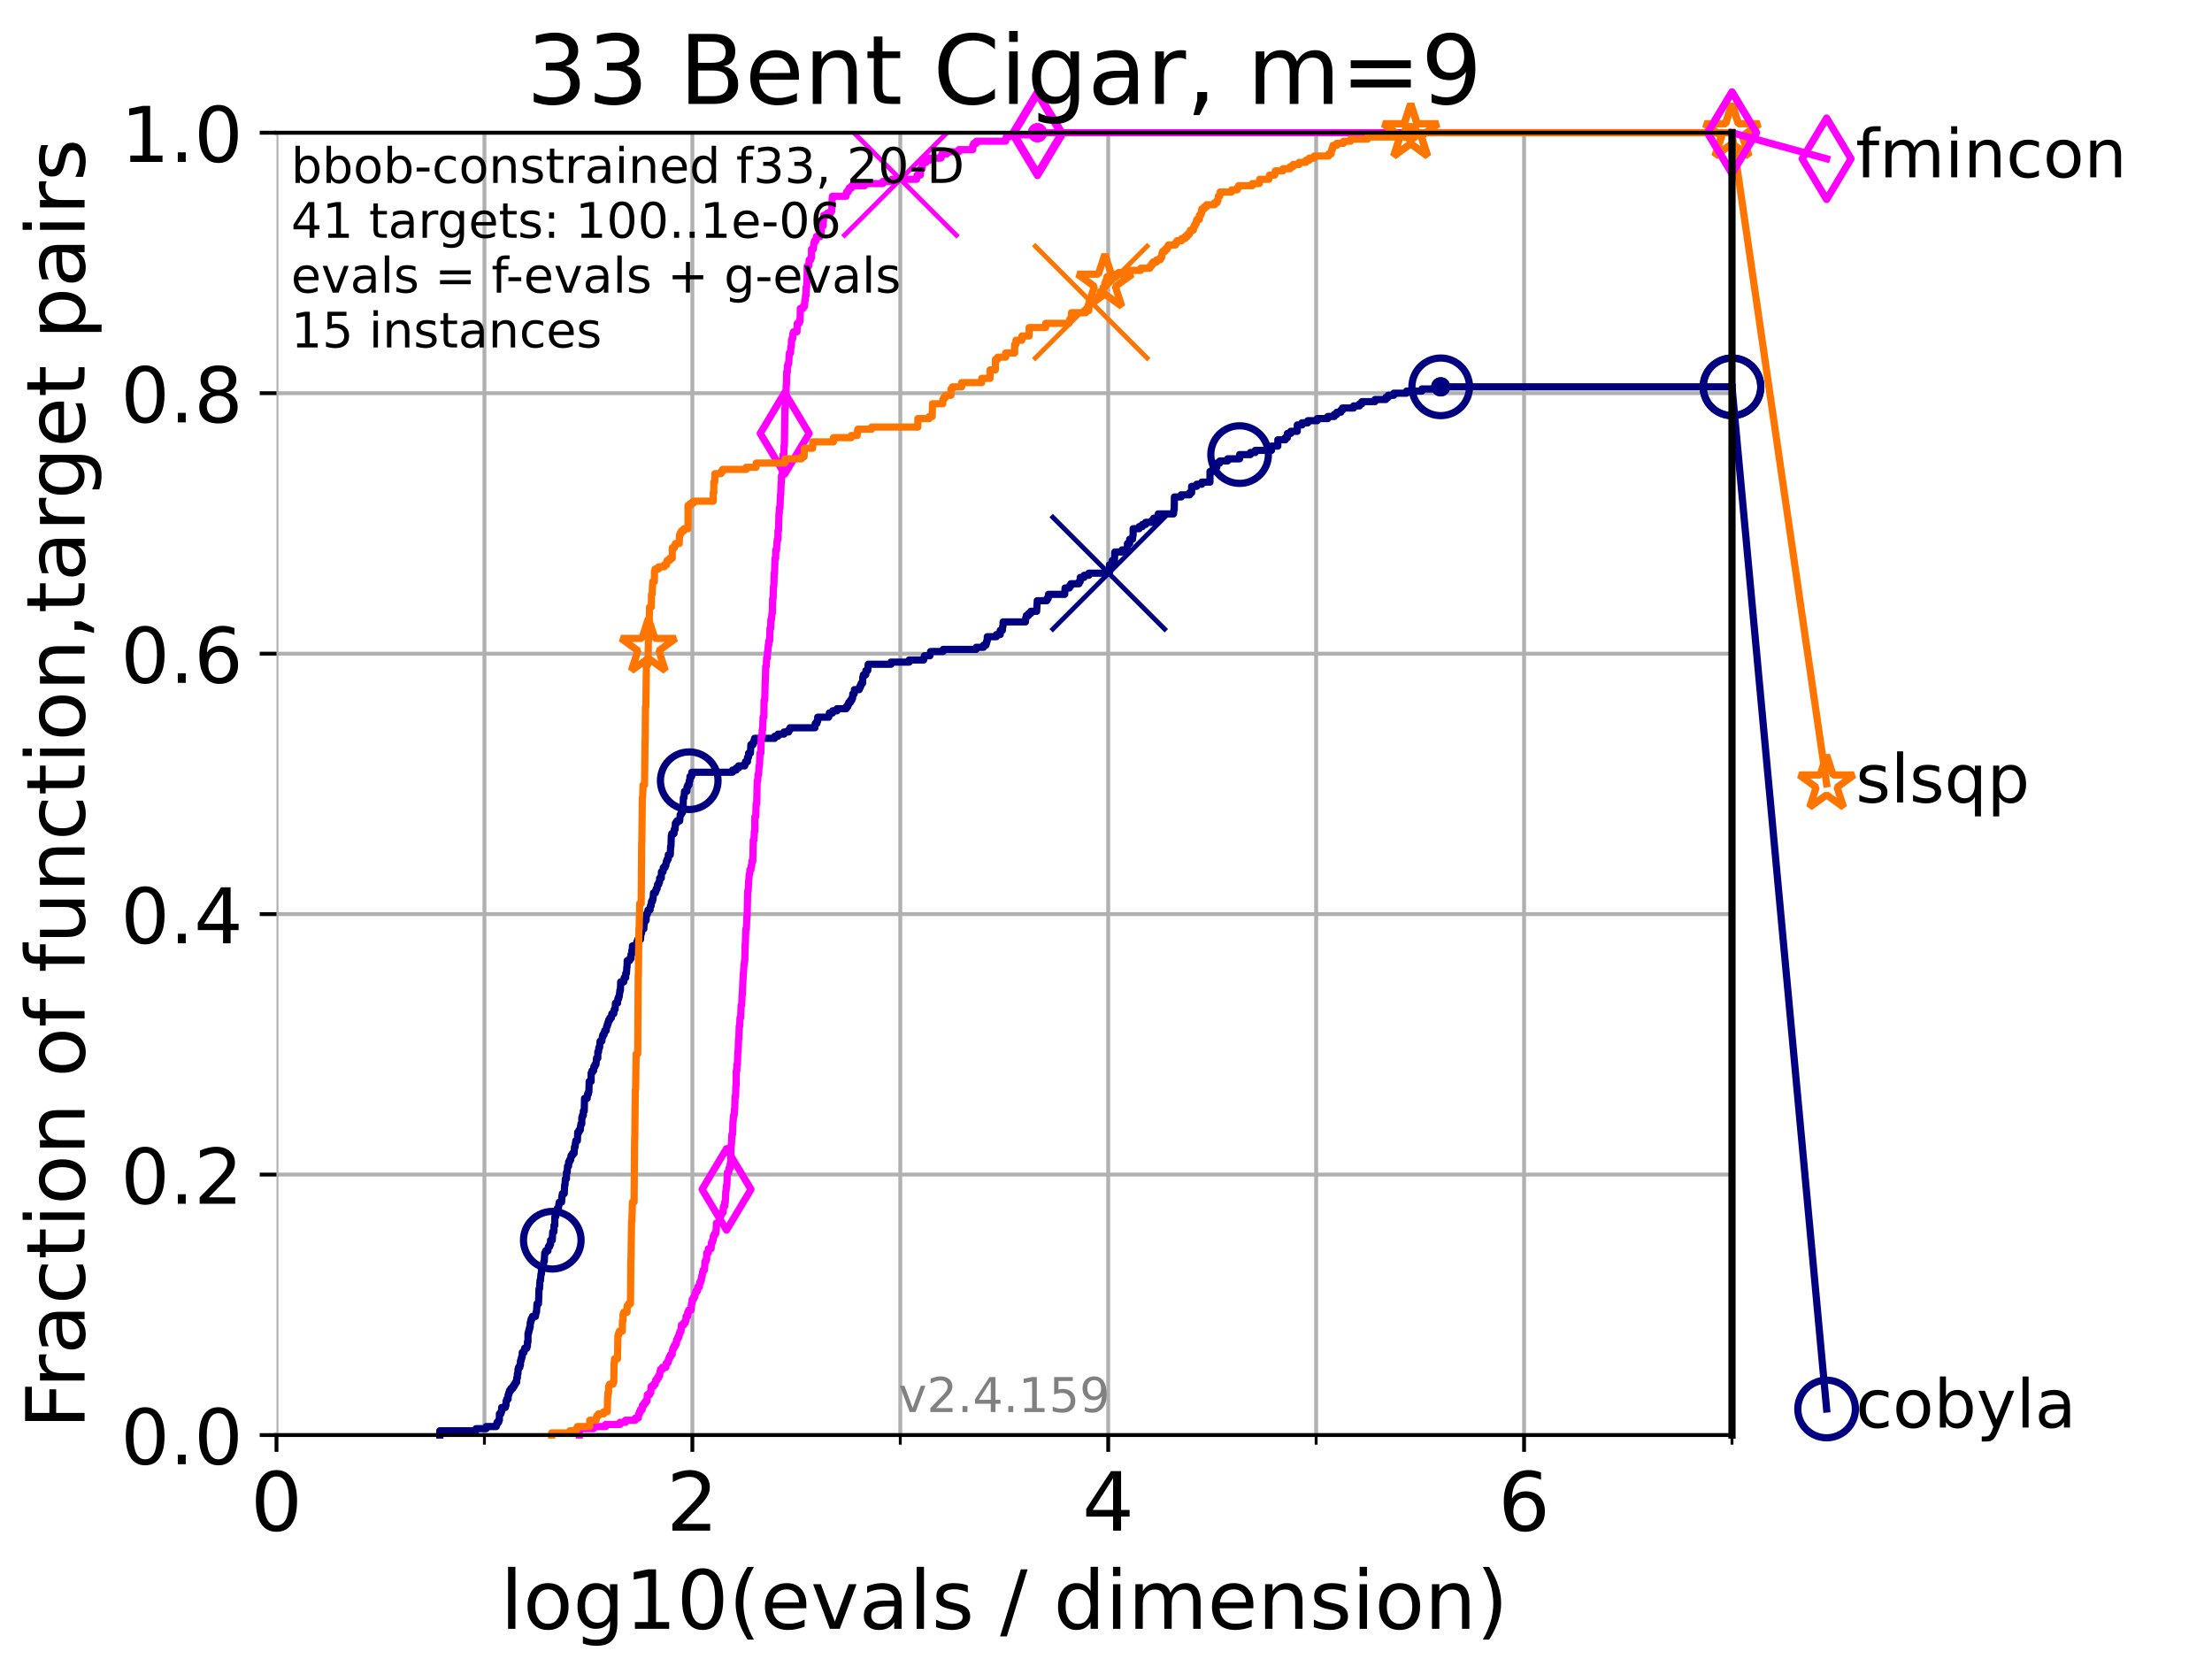 <?xml version="1.0" encoding="utf-8" standalone="no"?>
<!DOCTYPE svg PUBLIC "-//W3C//DTD SVG 1.1//EN"
  "http://www.w3.org/Graphics/SVG/1.1/DTD/svg11.dtd">
<!-- Created with matplotlib (https://matplotlib.org/) -->
<svg height="345.6pt" version="1.1" viewBox="0 0 460.8 345.6" width="460.8pt" xmlns="http://www.w3.org/2000/svg" xmlns:xlink="http://www.w3.org/1999/xlink">
 <defs>
  <style type="text/css">*{stroke-linecap:butt;stroke-linejoin:round;}</style>
 </defs>
 <g id="figure_1">
  <g id="patch_1">
   <path d="M 0 345.6 
L 460.8 345.6 
L 460.8 0 
L 0 0 
z
" style="fill:#ffffff;"/>
  </g>
  <g id="axes_1">
   <g id="patch_2">
    <path d="M 57.6 298.944 
L 360.806 298.944 
L 360.806 27.648 
L 57.6 27.648 
z
" style="fill:#ffffff;"/>
   </g>
   <g id="matplotlib.axis_1">
    <g id="xtick_1">
     <g id="line2d_1">
      <path clip-path="url(#p9173748f4c)" d="M 57.6 298.944 
L 57.6 27.648 
" style="fill:none;stroke:#b0b0b0;stroke-linecap:square;stroke-width:0.8;"/>
     </g>
     <g id="line2d_2">
      <defs>
       <path d="M 0 0 
L 0 3.5 
" id="mf04b80be59" style="stroke:#000000;stroke-width:0.8;"/>
      </defs>
      <g>
       <use style="stroke:#000000;stroke-width:0.8;" x="57.6" xlink:href="#mf04b80be59" y="298.944"/>
      </g>
     </g>
     <g id="text_1">
      <!-- 0 -->
      <g transform="translate(52.192 318.861)scale(0.17 -0.17)">
       <defs>
        <path d="M 31.781 66.406 
Q 24.172 66.406 20.328 58.906 
Q 16.5 51.422 16.5 36.375 
Q 16.5 21.391 20.328 13.891 
Q 24.172 6.391 31.781 6.391 
Q 39.453 6.391 43.281 13.891 
Q 47.125 21.391 47.125 36.375 
Q 47.125 51.422 43.281 58.906 
Q 39.453 66.406 31.781 66.406 
z
M 31.781 74.219 
Q 44.047 74.219 50.516 64.516 
Q 56.984 54.828 56.984 36.375 
Q 56.984 17.969 50.516 8.266 
Q 44.047 -1.422 31.781 -1.422 
Q 19.531 -1.422 13.062 8.266 
Q 6.594 17.969 6.594 36.375 
Q 6.594 54.828 13.062 64.516 
Q 19.531 74.219 31.781 74.219 
z
" id="DejaVuSans-48"/>
       </defs>
       <use xlink:href="#DejaVuSans-48"/>
      </g>
     </g>
    </g>
    <g id="xtick_2">
     <g id="line2d_3">
      <path clip-path="url(#p9173748f4c)" d="M 144.23 298.944 
L 144.23 27.648 
" style="fill:none;stroke:#b0b0b0;stroke-linecap:square;stroke-width:0.8;"/>
     </g>
     <g id="line2d_4">
      <g>
       <use style="stroke:#000000;stroke-width:0.8;" x="144.23" xlink:href="#mf04b80be59" y="298.944"/>
      </g>
     </g>
     <g id="text_2">
      <!-- 2 -->
      <g transform="translate(138.822 318.861)scale(0.17 -0.17)">
       <defs>
        <path d="M 19.188 8.297 
L 53.609 8.297 
L 53.609 0 
L 7.328 0 
L 7.328 8.297 
Q 12.938 14.109 22.625 23.891 
Q 32.328 33.688 34.812 36.531 
Q 39.547 41.844 41.422 45.531 
Q 43.312 49.219 43.312 52.781 
Q 43.312 58.594 39.234 62.25 
Q 35.156 65.922 28.609 65.922 
Q 23.969 65.922 18.812 64.312 
Q 13.672 62.703 7.812 59.422 
L 7.812 69.391 
Q 13.766 71.781 18.938 73 
Q 24.125 74.219 28.422 74.219 
Q 39.75 74.219 46.484 68.547 
Q 53.219 62.891 53.219 53.422 
Q 53.219 48.922 51.531 44.891 
Q 49.859 40.875 45.406 35.406 
Q 44.188 33.984 37.641 27.219 
Q 31.109 20.453 19.188 8.297 
z
" id="DejaVuSans-50"/>
       </defs>
       <use xlink:href="#DejaVuSans-50"/>
      </g>
     </g>
    </g>
    <g id="xtick_3">
     <g id="line2d_5">
      <path clip-path="url(#p9173748f4c)" d="M 230.861 298.944 
L 230.861 27.648 
" style="fill:none;stroke:#b0b0b0;stroke-linecap:square;stroke-width:0.8;"/>
     </g>
     <g id="line2d_6">
      <g>
       <use style="stroke:#000000;stroke-width:0.8;" x="230.861" xlink:href="#mf04b80be59" y="298.944"/>
      </g>
     </g>
     <g id="text_3">
      <!-- 4 -->
      <g transform="translate(225.453 318.861)scale(0.17 -0.17)">
       <defs>
        <path d="M 37.797 64.312 
L 12.891 25.391 
L 37.797 25.391 
z
M 35.203 72.906 
L 47.609 72.906 
L 47.609 25.391 
L 58.016 25.391 
L 58.016 17.188 
L 47.609 17.188 
L 47.609 0 
L 37.797 0 
L 37.797 17.188 
L 4.891 17.188 
L 4.891 26.703 
z
" id="DejaVuSans-52"/>
       </defs>
       <use xlink:href="#DejaVuSans-52"/>
      </g>
     </g>
    </g>
    <g id="xtick_4">
     <g id="line2d_7">
      <path clip-path="url(#p9173748f4c)" d="M 317.491 298.944 
L 317.491 27.648 
" style="fill:none;stroke:#b0b0b0;stroke-linecap:square;stroke-width:0.8;"/>
     </g>
     <g id="line2d_8">
      <g>
       <use style="stroke:#000000;stroke-width:0.8;" x="317.491" xlink:href="#mf04b80be59" y="298.944"/>
      </g>
     </g>
     <g id="text_4">
      <!-- 6 -->
      <g transform="translate(312.083 318.861)scale(0.17 -0.17)">
       <defs>
        <path d="M 33.016 40.375 
Q 26.375 40.375 22.484 35.828 
Q 18.609 31.297 18.609 23.391 
Q 18.609 15.531 22.484 10.953 
Q 26.375 6.391 33.016 6.391 
Q 39.656 6.391 43.531 10.953 
Q 47.406 15.531 47.406 23.391 
Q 47.406 31.297 43.531 35.828 
Q 39.656 40.375 33.016 40.375 
z
M 52.594 71.297 
L 52.594 62.312 
Q 48.875 64.062 45.094 64.984 
Q 41.312 65.922 37.594 65.922 
Q 27.828 65.922 22.672 59.328 
Q 17.531 52.734 16.797 39.406 
Q 19.672 43.656 24.016 45.922 
Q 28.375 48.188 33.594 48.188 
Q 44.578 48.188 50.953 41.516 
Q 57.328 34.859 57.328 23.391 
Q 57.328 12.156 50.688 5.359 
Q 44.047 -1.422 33.016 -1.422 
Q 20.359 -1.422 13.672 8.266 
Q 6.984 17.969 6.984 36.375 
Q 6.984 53.656 15.188 63.938 
Q 23.391 74.219 37.203 74.219 
Q 40.922 74.219 44.703 73.484 
Q 48.484 72.75 52.594 71.297 
z
" id="DejaVuSans-54"/>
       </defs>
       <use xlink:href="#DejaVuSans-54"/>
      </g>
     </g>
    </g>
    <g id="xtick_5">
     <g id="line2d_9">
      <path clip-path="url(#p9173748f4c)" d="M 100.915 298.944 
L 100.915 27.648 
" style="fill:none;stroke:#b0b0b0;stroke-linecap:square;stroke-width:0.8;"/>
     </g>
     <g id="line2d_10">
      <defs>
       <path d="M 0 0 
L 0 2 
" id="m110938eb69" style="stroke:#000000;stroke-width:0.6;"/>
      </defs>
      <g>
       <use style="stroke:#000000;stroke-width:0.6;" x="100.915" xlink:href="#m110938eb69" y="298.944"/>
      </g>
     </g>
    </g>
    <g id="xtick_6">
     <g id="line2d_11">
      <path clip-path="url(#p9173748f4c)" d="M 187.546 298.944 
L 187.546 27.648 
" style="fill:none;stroke:#b0b0b0;stroke-linecap:square;stroke-width:0.8;"/>
     </g>
     <g id="line2d_12">
      <g>
       <use style="stroke:#000000;stroke-width:0.6;" x="187.546" xlink:href="#m110938eb69" y="298.944"/>
      </g>
     </g>
    </g>
    <g id="xtick_7">
     <g id="line2d_13">
      <path clip-path="url(#p9173748f4c)" d="M 274.176 298.944 
L 274.176 27.648 
" style="fill:none;stroke:#b0b0b0;stroke-linecap:square;stroke-width:0.8;"/>
     </g>
     <g id="line2d_14">
      <g>
       <use style="stroke:#000000;stroke-width:0.6;" x="274.176" xlink:href="#m110938eb69" y="298.944"/>
      </g>
     </g>
    </g>
    <g id="xtick_8">
     <g id="line2d_15">
      <path clip-path="url(#p9173748f4c)" d="M 360.806 298.944 
L 360.806 27.648 
" style="fill:none;stroke:#b0b0b0;stroke-linecap:square;stroke-width:0.8;"/>
     </g>
     <g id="line2d_16">
      <g>
       <use style="stroke:#000000;stroke-width:0.6;" x="360.806" xlink:href="#m110938eb69" y="298.944"/>
      </g>
     </g>
    </g>
    <g id="text_5">
     <!-- log10(evals / dimension) -->
     <g transform="translate(104.239 339.314)scale(0.17 -0.17)">
      <defs>
       <path d="M 9.422 75.984 
L 18.406 75.984 
L 18.406 0 
L 9.422 0 
z
" id="DejaVuSans-108"/>
       <path d="M 30.609 48.391 
Q 23.391 48.391 19.188 42.75 
Q 14.984 37.109 14.984 27.297 
Q 14.984 17.484 19.156 11.844 
Q 23.344 6.203 30.609 6.203 
Q 37.797 6.203 41.984 11.859 
Q 46.188 17.531 46.188 27.297 
Q 46.188 37.016 41.984 42.703 
Q 37.797 48.391 30.609 48.391 
z
M 30.609 56 
Q 42.328 56 49.016 48.375 
Q 55.719 40.766 55.719 27.297 
Q 55.719 13.875 49.016 6.219 
Q 42.328 -1.422 30.609 -1.422 
Q 18.844 -1.422 12.172 6.219 
Q 5.516 13.875 5.516 27.297 
Q 5.516 40.766 12.172 48.375 
Q 18.844 56 30.609 56 
z
" id="DejaVuSans-111"/>
       <path d="M 45.406 27.984 
Q 45.406 37.75 41.375 43.109 
Q 37.359 48.484 30.078 48.484 
Q 22.859 48.484 18.828 43.109 
Q 14.797 37.75 14.797 27.984 
Q 14.797 18.266 18.828 12.891 
Q 22.859 7.516 30.078 7.516 
Q 37.359 7.516 41.375 12.891 
Q 45.406 18.266 45.406 27.984 
z
M 54.391 6.781 
Q 54.391 -7.172 48.188 -13.984 
Q 42 -20.797 29.203 -20.797 
Q 24.469 -20.797 20.266 -20.094 
Q 16.062 -19.391 12.109 -17.922 
L 12.109 -9.188 
Q 16.062 -11.328 19.922 -12.344 
Q 23.781 -13.375 27.781 -13.375 
Q 36.625 -13.375 41.016 -8.766 
Q 45.406 -4.156 45.406 5.172 
L 45.406 9.625 
Q 42.625 4.781 38.281 2.391 
Q 33.938 0 27.875 0 
Q 17.828 0 11.672 7.656 
Q 5.516 15.328 5.516 27.984 
Q 5.516 40.672 11.672 48.328 
Q 17.828 56 27.875 56 
Q 33.938 56 38.281 53.609 
Q 42.625 51.219 45.406 46.391 
L 45.406 54.688 
L 54.391 54.688 
z
" id="DejaVuSans-103"/>
       <path d="M 12.406 8.297 
L 28.516 8.297 
L 28.516 63.922 
L 10.984 60.406 
L 10.984 69.391 
L 28.422 72.906 
L 38.281 72.906 
L 38.281 8.297 
L 54.391 8.297 
L 54.391 0 
L 12.406 0 
z
" id="DejaVuSans-49"/>
       <path d="M 31 75.875 
Q 24.469 64.656 21.281 53.656 
Q 18.109 42.672 18.109 31.391 
Q 18.109 20.125 21.312 9.062 
Q 24.516 -2 31 -13.188 
L 23.188 -13.188 
Q 15.875 -1.703 12.234 9.375 
Q 8.594 20.453 8.594 31.391 
Q 8.594 42.281 12.203 53.312 
Q 15.828 64.359 23.188 75.875 
z
" id="DejaVuSans-40"/>
       <path d="M 56.203 29.594 
L 56.203 25.203 
L 14.891 25.203 
Q 15.484 15.922 20.484 11.062 
Q 25.484 6.203 34.422 6.203 
Q 39.594 6.203 44.453 7.469 
Q 49.312 8.734 54.109 11.281 
L 54.109 2.781 
Q 49.266 0.734 44.188 -0.344 
Q 39.109 -1.422 33.891 -1.422 
Q 20.797 -1.422 13.156 6.188 
Q 5.516 13.812 5.516 26.812 
Q 5.516 40.234 12.766 48.109 
Q 20.016 56 32.328 56 
Q 43.359 56 49.781 48.891 
Q 56.203 41.797 56.203 29.594 
z
M 47.219 32.234 
Q 47.125 39.594 43.094 43.984 
Q 39.062 48.391 32.422 48.391 
Q 24.906 48.391 20.391 44.141 
Q 15.875 39.891 15.188 32.172 
z
" id="DejaVuSans-101"/>
       <path d="M 2.984 54.688 
L 12.5 54.688 
L 29.594 8.797 
L 46.688 54.688 
L 56.203 54.688 
L 35.688 0 
L 23.484 0 
z
" id="DejaVuSans-118"/>
       <path d="M 34.281 27.484 
Q 23.391 27.484 19.188 25 
Q 14.984 22.516 14.984 16.5 
Q 14.984 11.719 18.141 8.906 
Q 21.297 6.109 26.703 6.109 
Q 34.188 6.109 38.703 11.406 
Q 43.219 16.703 43.219 25.484 
L 43.219 27.484 
z
M 52.203 31.203 
L 52.203 0 
L 43.219 0 
L 43.219 8.297 
Q 40.141 3.328 35.547 0.953 
Q 30.953 -1.422 24.312 -1.422 
Q 15.922 -1.422 10.953 3.297 
Q 6 8.016 6 15.922 
Q 6 25.141 12.172 29.828 
Q 18.359 34.516 30.609 34.516 
L 43.219 34.516 
L 43.219 35.406 
Q 43.219 41.609 39.141 45 
Q 35.062 48.391 27.688 48.391 
Q 23 48.391 18.547 47.266 
Q 14.109 46.141 10.016 43.891 
L 10.016 52.203 
Q 14.938 54.109 19.578 55.047 
Q 24.219 56 28.609 56 
Q 40.484 56 46.344 49.844 
Q 52.203 43.703 52.203 31.203 
z
" id="DejaVuSans-97"/>
       <path d="M 44.281 53.078 
L 44.281 44.578 
Q 40.484 46.531 36.375 47.5 
Q 32.281 48.484 27.875 48.484 
Q 21.188 48.484 17.844 46.438 
Q 14.5 44.391 14.5 40.281 
Q 14.5 37.156 16.891 35.375 
Q 19.281 33.594 26.516 31.984 
L 29.594 31.297 
Q 39.156 29.25 43.188 25.516 
Q 47.219 21.781 47.219 15.094 
Q 47.219 7.469 41.188 3.016 
Q 35.156 -1.422 24.609 -1.422 
Q 20.219 -1.422 15.453 -0.562 
Q 10.688 0.297 5.422 2 
L 5.422 11.281 
Q 10.406 8.688 15.234 7.391 
Q 20.062 6.109 24.812 6.109 
Q 31.156 6.109 34.562 8.281 
Q 37.984 10.453 37.984 14.406 
Q 37.984 18.062 35.516 20.016 
Q 33.062 21.969 24.703 23.781 
L 21.578 24.516 
Q 13.234 26.266 9.516 29.906 
Q 5.812 33.547 5.812 39.891 
Q 5.812 47.609 11.281 51.797 
Q 16.75 56 26.812 56 
Q 31.781 56 36.172 55.266 
Q 40.578 54.547 44.281 53.078 
z
" id="DejaVuSans-115"/>
       <path id="DejaVuSans-32"/>
       <path d="M 25.391 72.906 
L 33.688 72.906 
L 8.297 -9.281 
L 0 -9.281 
z
" id="DejaVuSans-47"/>
       <path d="M 45.406 46.391 
L 45.406 75.984 
L 54.391 75.984 
L 54.391 0 
L 45.406 0 
L 45.406 8.203 
Q 42.578 3.328 38.25 0.953 
Q 33.938 -1.422 27.875 -1.422 
Q 17.969 -1.422 11.734 6.484 
Q 5.516 14.406 5.516 27.297 
Q 5.516 40.188 11.734 48.094 
Q 17.969 56 27.875 56 
Q 33.938 56 38.25 53.625 
Q 42.578 51.266 45.406 46.391 
z
M 14.797 27.297 
Q 14.797 17.391 18.875 11.75 
Q 22.953 6.109 30.078 6.109 
Q 37.203 6.109 41.297 11.75 
Q 45.406 17.391 45.406 27.297 
Q 45.406 37.203 41.297 42.844 
Q 37.203 48.484 30.078 48.484 
Q 22.953 48.484 18.875 42.844 
Q 14.797 37.203 14.797 27.297 
z
" id="DejaVuSans-100"/>
       <path d="M 9.422 54.688 
L 18.406 54.688 
L 18.406 0 
L 9.422 0 
z
M 9.422 75.984 
L 18.406 75.984 
L 18.406 64.594 
L 9.422 64.594 
z
" id="DejaVuSans-105"/>
       <path d="M 52 44.188 
Q 55.375 50.25 60.062 53.125 
Q 64.75 56 71.094 56 
Q 79.641 56 84.281 50.016 
Q 88.922 44.047 88.922 33.016 
L 88.922 0 
L 79.891 0 
L 79.891 32.719 
Q 79.891 40.578 77.094 44.375 
Q 74.312 48.188 68.609 48.188 
Q 61.625 48.188 57.562 43.547 
Q 53.516 38.922 53.516 30.906 
L 53.516 0 
L 44.484 0 
L 44.484 32.719 
Q 44.484 40.625 41.703 44.406 
Q 38.922 48.188 33.109 48.188 
Q 26.219 48.188 22.156 43.531 
Q 18.109 38.875 18.109 30.906 
L 18.109 0 
L 9.078 0 
L 9.078 54.688 
L 18.109 54.688 
L 18.109 46.188 
Q 21.188 51.219 25.484 53.609 
Q 29.781 56 35.688 56 
Q 41.656 56 45.828 52.969 
Q 50 49.953 52 44.188 
z
" id="DejaVuSans-109"/>
       <path d="M 54.891 33.016 
L 54.891 0 
L 45.906 0 
L 45.906 32.719 
Q 45.906 40.484 42.875 44.328 
Q 39.844 48.188 33.797 48.188 
Q 26.516 48.188 22.312 43.547 
Q 18.109 38.922 18.109 30.906 
L 18.109 0 
L 9.078 0 
L 9.078 54.688 
L 18.109 54.688 
L 18.109 46.188 
Q 21.344 51.125 25.703 53.562 
Q 30.078 56 35.797 56 
Q 45.219 56 50.047 50.172 
Q 54.891 44.344 54.891 33.016 
z
" id="DejaVuSans-110"/>
       <path d="M 8.016 75.875 
L 15.828 75.875 
Q 23.141 64.359 26.781 53.312 
Q 30.422 42.281 30.422 31.391 
Q 30.422 20.453 26.781 9.375 
Q 23.141 -1.703 15.828 -13.188 
L 8.016 -13.188 
Q 14.5 -2 17.703 9.062 
Q 20.906 20.125 20.906 31.391 
Q 20.906 42.672 17.703 53.656 
Q 14.5 64.656 8.016 75.875 
z
" id="DejaVuSans-41"/>
      </defs>
      <use xlink:href="#DejaVuSans-108"/>
      <use x="27.783" xlink:href="#DejaVuSans-111"/>
      <use x="88.965" xlink:href="#DejaVuSans-103"/>
      <use x="152.441" xlink:href="#DejaVuSans-49"/>
      <use x="216.064" xlink:href="#DejaVuSans-48"/>
      <use x="279.688" xlink:href="#DejaVuSans-40"/>
      <use x="318.701" xlink:href="#DejaVuSans-101"/>
      <use x="380.225" xlink:href="#DejaVuSans-118"/>
      <use x="439.404" xlink:href="#DejaVuSans-97"/>
      <use x="500.684" xlink:href="#DejaVuSans-108"/>
      <use x="528.467" xlink:href="#DejaVuSans-115"/>
      <use x="580.566" xlink:href="#DejaVuSans-32"/>
      <use x="612.354" xlink:href="#DejaVuSans-47"/>
      <use x="646.045" xlink:href="#DejaVuSans-32"/>
      <use x="677.832" xlink:href="#DejaVuSans-100"/>
      <use x="741.309" xlink:href="#DejaVuSans-105"/>
      <use x="769.092" xlink:href="#DejaVuSans-109"/>
      <use x="866.504" xlink:href="#DejaVuSans-101"/>
      <use x="928.027" xlink:href="#DejaVuSans-110"/>
      <use x="991.406" xlink:href="#DejaVuSans-115"/>
      <use x="1043.506" xlink:href="#DejaVuSans-105"/>
      <use x="1071.289" xlink:href="#DejaVuSans-111"/>
      <use x="1132.471" xlink:href="#DejaVuSans-110"/>
      <use x="1195.85" xlink:href="#DejaVuSans-41"/>
     </g>
    </g>
   </g>
   <g id="matplotlib.axis_2">
    <g id="ytick_1">
     <g id="line2d_17">
      <path clip-path="url(#p9173748f4c)" d="M 57.6 298.944 
L 360.806 298.944 
" style="fill:none;stroke:#b0b0b0;stroke-linecap:square;stroke-width:0.8;"/>
     </g>
     <g id="line2d_18">
      <defs>
       <path d="M 0 0 
L -3.5 0 
" id="m9a0e77c299" style="stroke:#000000;stroke-width:0.8;"/>
      </defs>
      <g>
       <use style="stroke:#000000;stroke-width:0.8;" x="57.6" xlink:href="#m9a0e77c299" y="298.944"/>
      </g>
     </g>
     <g id="text_6">
      <!-- 0.0 -->
      <g transform="translate(25.155 305.023)scale(0.16 -0.16)">
       <defs>
        <path d="M 10.688 12.406 
L 21 12.406 
L 21 0 
L 10.688 0 
z
" id="DejaVuSans-46"/>
       </defs>
       <use xlink:href="#DejaVuSans-48"/>
       <use x="63.623" xlink:href="#DejaVuSans-46"/>
       <use x="95.41" xlink:href="#DejaVuSans-48"/>
      </g>
     </g>
    </g>
    <g id="ytick_2">
     <g id="line2d_19">
      <path clip-path="url(#p9173748f4c)" d="M 57.6 244.685 
L 360.806 244.685 
" style="fill:none;stroke:#b0b0b0;stroke-linecap:square;stroke-width:0.8;"/>
     </g>
     <g id="line2d_20">
      <g>
       <use style="stroke:#000000;stroke-width:0.8;" x="57.6" xlink:href="#m9a0e77c299" y="244.685"/>
      </g>
     </g>
     <g id="text_7">
      <!-- 0.2 -->
      <g transform="translate(25.155 250.764)scale(0.16 -0.16)">
       <use xlink:href="#DejaVuSans-48"/>
       <use x="63.623" xlink:href="#DejaVuSans-46"/>
       <use x="95.41" xlink:href="#DejaVuSans-50"/>
      </g>
     </g>
    </g>
    <g id="ytick_3">
     <g id="line2d_21">
      <path clip-path="url(#p9173748f4c)" d="M 57.6 190.426 
L 360.806 190.426 
" style="fill:none;stroke:#b0b0b0;stroke-linecap:square;stroke-width:0.8;"/>
     </g>
     <g id="line2d_22">
      <g>
       <use style="stroke:#000000;stroke-width:0.8;" x="57.6" xlink:href="#m9a0e77c299" y="190.426"/>
      </g>
     </g>
     <g id="text_8">
      <!-- 0.4 -->
      <g transform="translate(25.155 196.504)scale(0.16 -0.16)">
       <use xlink:href="#DejaVuSans-48"/>
       <use x="63.623" xlink:href="#DejaVuSans-46"/>
       <use x="95.41" xlink:href="#DejaVuSans-52"/>
      </g>
     </g>
    </g>
    <g id="ytick_4">
     <g id="line2d_23">
      <path clip-path="url(#p9173748f4c)" d="M 57.6 136.166 
L 360.806 136.166 
" style="fill:none;stroke:#b0b0b0;stroke-linecap:square;stroke-width:0.8;"/>
     </g>
     <g id="line2d_24">
      <g>
       <use style="stroke:#000000;stroke-width:0.8;" x="57.6" xlink:href="#m9a0e77c299" y="136.166"/>
      </g>
     </g>
     <g id="text_9">
      <!-- 0.6 -->
      <g transform="translate(25.155 142.245)scale(0.16 -0.16)">
       <use xlink:href="#DejaVuSans-48"/>
       <use x="63.623" xlink:href="#DejaVuSans-46"/>
       <use x="95.41" xlink:href="#DejaVuSans-54"/>
      </g>
     </g>
    </g>
    <g id="ytick_5">
     <g id="line2d_25">
      <path clip-path="url(#p9173748f4c)" d="M 57.6 81.907 
L 360.806 81.907 
" style="fill:none;stroke:#b0b0b0;stroke-linecap:square;stroke-width:0.8;"/>
     </g>
     <g id="line2d_26">
      <g>
       <use style="stroke:#000000;stroke-width:0.8;" x="57.6" xlink:href="#m9a0e77c299" y="81.907"/>
      </g>
     </g>
     <g id="text_10">
      <!-- 0.8 -->
      <g transform="translate(25.155 87.986)scale(0.16 -0.16)">
       <defs>
        <path d="M 31.781 34.625 
Q 24.75 34.625 20.719 30.859 
Q 16.703 27.094 16.703 20.516 
Q 16.703 13.922 20.719 10.156 
Q 24.75 6.391 31.781 6.391 
Q 38.812 6.391 42.859 10.172 
Q 46.922 13.969 46.922 20.516 
Q 46.922 27.094 42.891 30.859 
Q 38.875 34.625 31.781 34.625 
z
M 21.922 38.812 
Q 15.578 40.375 12.031 44.719 
Q 8.5 49.078 8.5 55.328 
Q 8.5 64.062 14.719 69.141 
Q 20.953 74.219 31.781 74.219 
Q 42.672 74.219 48.875 69.141 
Q 55.078 64.062 55.078 55.328 
Q 55.078 49.078 51.531 44.719 
Q 48 40.375 41.703 38.812 
Q 48.828 37.156 52.797 32.312 
Q 56.781 27.484 56.781 20.516 
Q 56.781 9.906 50.312 4.234 
Q 43.844 -1.422 31.781 -1.422 
Q 19.734 -1.422 13.25 4.234 
Q 6.781 9.906 6.781 20.516 
Q 6.781 27.484 10.781 32.312 
Q 14.797 37.156 21.922 38.812 
z
M 18.312 54.391 
Q 18.312 48.734 21.844 45.562 
Q 25.391 42.391 31.781 42.391 
Q 38.141 42.391 41.719 45.562 
Q 45.312 48.734 45.312 54.391 
Q 45.312 60.062 41.719 63.234 
Q 38.141 66.406 31.781 66.406 
Q 25.391 66.406 21.844 63.234 
Q 18.312 60.062 18.312 54.391 
z
" id="DejaVuSans-56"/>
       </defs>
       <use xlink:href="#DejaVuSans-48"/>
       <use x="63.623" xlink:href="#DejaVuSans-46"/>
       <use x="95.41" xlink:href="#DejaVuSans-56"/>
      </g>
     </g>
    </g>
    <g id="ytick_6">
     <g id="line2d_27">
      <path clip-path="url(#p9173748f4c)" d="M 57.6 27.648 
L 360.806 27.648 
" style="fill:none;stroke:#b0b0b0;stroke-linecap:square;stroke-width:0.8;"/>
     </g>
     <g id="line2d_28">
      <g>
       <use style="stroke:#000000;stroke-width:0.8;" x="57.6" xlink:href="#m9a0e77c299" y="27.648"/>
      </g>
     </g>
     <g id="text_11">
      <!-- 1.0 -->
      <g transform="translate(25.155 33.727)scale(0.16 -0.16)">
       <use xlink:href="#DejaVuSans-49"/>
       <use x="63.623" xlink:href="#DejaVuSans-46"/>
       <use x="95.41" xlink:href="#DejaVuSans-48"/>
      </g>
     </g>
    </g>
    <g id="text_12">
     <!-- Fraction of function,target pairs -->
     <g transform="translate(17.62 297.681)rotate(-90)scale(0.17 -0.17)">
      <defs>
       <path d="M 9.812 72.906 
L 51.703 72.906 
L 51.703 64.594 
L 19.672 64.594 
L 19.672 43.109 
L 48.578 43.109 
L 48.578 34.812 
L 19.672 34.812 
L 19.672 0 
L 9.812 0 
z
" id="DejaVuSans-70"/>
       <path d="M 41.109 46.297 
Q 39.594 47.172 37.812 47.578 
Q 36.031 48 33.891 48 
Q 26.266 48 22.188 43.047 
Q 18.109 38.094 18.109 28.812 
L 18.109 0 
L 9.078 0 
L 9.078 54.688 
L 18.109 54.688 
L 18.109 46.188 
Q 20.953 51.172 25.484 53.578 
Q 30.031 56 36.531 56 
Q 37.453 56 38.578 55.875 
Q 39.703 55.766 41.062 55.516 
z
" id="DejaVuSans-114"/>
       <path d="M 48.781 52.594 
L 48.781 44.188 
Q 44.969 46.297 41.141 47.344 
Q 37.312 48.391 33.406 48.391 
Q 24.656 48.391 19.812 42.844 
Q 14.984 37.312 14.984 27.297 
Q 14.984 17.281 19.812 11.734 
Q 24.656 6.203 33.406 6.203 
Q 37.312 6.203 41.141 7.25 
Q 44.969 8.297 48.781 10.406 
L 48.781 2.094 
Q 45.016 0.344 40.984 -0.531 
Q 36.969 -1.422 32.422 -1.422 
Q 20.062 -1.422 12.781 6.344 
Q 5.516 14.109 5.516 27.297 
Q 5.516 40.672 12.859 48.328 
Q 20.219 56 33.016 56 
Q 37.156 56 41.109 55.141 
Q 45.062 54.297 48.781 52.594 
z
" id="DejaVuSans-99"/>
       <path d="M 18.312 70.219 
L 18.312 54.688 
L 36.812 54.688 
L 36.812 47.703 
L 18.312 47.703 
L 18.312 18.016 
Q 18.312 11.328 20.141 9.422 
Q 21.969 7.516 27.594 7.516 
L 36.812 7.516 
L 36.812 0 
L 27.594 0 
Q 17.188 0 13.234 3.875 
Q 9.281 7.766 9.281 18.016 
L 9.281 47.703 
L 2.688 47.703 
L 2.688 54.688 
L 9.281 54.688 
L 9.281 70.219 
z
" id="DejaVuSans-116"/>
       <path d="M 37.109 75.984 
L 37.109 68.5 
L 28.516 68.5 
Q 23.688 68.5 21.797 66.547 
Q 19.922 64.594 19.922 59.516 
L 19.922 54.688 
L 34.719 54.688 
L 34.719 47.703 
L 19.922 47.703 
L 19.922 0 
L 10.891 0 
L 10.891 47.703 
L 2.297 47.703 
L 2.297 54.688 
L 10.891 54.688 
L 10.891 58.5 
Q 10.891 67.625 15.141 71.797 
Q 19.391 75.984 28.609 75.984 
z
" id="DejaVuSans-102"/>
       <path d="M 8.5 21.578 
L 8.5 54.688 
L 17.484 54.688 
L 17.484 21.922 
Q 17.484 14.156 20.5 10.266 
Q 23.531 6.391 29.594 6.391 
Q 36.859 6.391 41.078 11.031 
Q 45.312 15.672 45.312 23.688 
L 45.312 54.688 
L 54.297 54.688 
L 54.297 0 
L 45.312 0 
L 45.312 8.406 
Q 42.047 3.422 37.719 1 
Q 33.406 -1.422 27.688 -1.422 
Q 18.266 -1.422 13.375 4.438 
Q 8.5 10.297 8.5 21.578 
z
M 31.109 56 
z
" id="DejaVuSans-117"/>
       <path d="M 11.719 12.406 
L 22.016 12.406 
L 22.016 4 
L 14.016 -11.625 
L 7.719 -11.625 
L 11.719 4 
z
" id="DejaVuSans-44"/>
       <path d="M 18.109 8.203 
L 18.109 -20.797 
L 9.078 -20.797 
L 9.078 54.688 
L 18.109 54.688 
L 18.109 46.391 
Q 20.953 51.266 25.266 53.625 
Q 29.594 56 35.594 56 
Q 45.562 56 51.781 48.094 
Q 58.016 40.188 58.016 27.297 
Q 58.016 14.406 51.781 6.484 
Q 45.562 -1.422 35.594 -1.422 
Q 29.594 -1.422 25.266 0.953 
Q 20.953 3.328 18.109 8.203 
z
M 48.688 27.297 
Q 48.688 37.203 44.609 42.844 
Q 40.531 48.484 33.406 48.484 
Q 26.266 48.484 22.188 42.844 
Q 18.109 37.203 18.109 27.297 
Q 18.109 17.391 22.188 11.75 
Q 26.266 6.109 33.406 6.109 
Q 40.531 6.109 44.609 11.75 
Q 48.688 17.391 48.688 27.297 
z
" id="DejaVuSans-112"/>
      </defs>
      <use xlink:href="#DejaVuSans-70"/>
      <use x="50.27" xlink:href="#DejaVuSans-114"/>
      <use x="91.383" xlink:href="#DejaVuSans-97"/>
      <use x="152.662" xlink:href="#DejaVuSans-99"/>
      <use x="207.643" xlink:href="#DejaVuSans-116"/>
      <use x="246.852" xlink:href="#DejaVuSans-105"/>
      <use x="274.635" xlink:href="#DejaVuSans-111"/>
      <use x="335.816" xlink:href="#DejaVuSans-110"/>
      <use x="399.195" xlink:href="#DejaVuSans-32"/>
      <use x="430.982" xlink:href="#DejaVuSans-111"/>
      <use x="492.164" xlink:href="#DejaVuSans-102"/>
      <use x="527.369" xlink:href="#DejaVuSans-32"/>
      <use x="559.156" xlink:href="#DejaVuSans-102"/>
      <use x="594.361" xlink:href="#DejaVuSans-117"/>
      <use x="657.74" xlink:href="#DejaVuSans-110"/>
      <use x="721.119" xlink:href="#DejaVuSans-99"/>
      <use x="776.1" xlink:href="#DejaVuSans-116"/>
      <use x="815.309" xlink:href="#DejaVuSans-105"/>
      <use x="843.092" xlink:href="#DejaVuSans-111"/>
      <use x="904.273" xlink:href="#DejaVuSans-110"/>
      <use x="967.652" xlink:href="#DejaVuSans-44"/>
      <use x="999.439" xlink:href="#DejaVuSans-116"/>
      <use x="1038.648" xlink:href="#DejaVuSans-97"/>
      <use x="1099.928" xlink:href="#DejaVuSans-114"/>
      <use x="1139.291" xlink:href="#DejaVuSans-103"/>
      <use x="1202.768" xlink:href="#DejaVuSans-101"/>
      <use x="1264.291" xlink:href="#DejaVuSans-116"/>
      <use x="1303.5" xlink:href="#DejaVuSans-32"/>
      <use x="1335.287" xlink:href="#DejaVuSans-112"/>
      <use x="1398.764" xlink:href="#DejaVuSans-97"/>
      <use x="1460.043" xlink:href="#DejaVuSans-105"/>
      <use x="1487.826" xlink:href="#DejaVuSans-114"/>
      <use x="1528.939" xlink:href="#DejaVuSans-115"/>
     </g>
    </g>
   </g>
   <g id="line2d_29">
    <defs>
     <path d="M 0 1.5 
C 0.398 1.5 0.779 1.342 1.061 1.061 
C 1.342 0.779 1.5 0.398 1.5 0 
C 1.5 -0.398 1.342 -0.779 1.061 -1.061 
C 0.779 -1.342 0.398 -1.5 0 -1.5 
C -0.398 -1.5 -0.779 -1.342 -1.061 -1.061 
C -1.342 -0.779 -1.5 -0.398 -1.5 0 
C -1.5 0.398 -1.342 0.779 -1.061 1.061 
C -0.779 1.342 -0.398 1.5 0 1.5 
z
" id="mf5a3493935" style="stroke:#000080;"/>
    </defs>
    <g>
     <use style="fill:#000080;stroke:#000080;" x="300.127" xlink:href="#mf5a3493935" y="80.584"/>
     <use style="fill:#000080;stroke:#000080;" x="300.127" xlink:href="#mf5a3493935" y="80.584"/>
    </g>
   </g>
   <g id="line2d_30">
    <path d="M 91.617 298.944 
L 91.617 298.062 
L 99.141 298.062 
L 99.141 297.621 
L 101.288 297.621 
L 101.288 297.179 
L 103.38 297.179 
L 103.38 296.738 
L 103.544 296.738 
L 103.544 296.297 
L 103.869 296.297 
L 103.869 295.856 
L 104.029 295.856 
L 104.029 294.533 
L 104.345 294.533 
L 104.345 294.092 
L 104.501 294.092 
L 104.501 293.209 
L 105.263 293.209 
L 105.263 292.768 
L 105.411 292.768 
L 105.411 291.886 
L 105.559 291.886 
L 105.559 291.445 
L 105.851 291.445 
L 105.851 290.562 
L 105.995 290.562 
L 105.995 290.121 
L 106.138 290.121 
L 106.138 289.68 
L 106.421 289.68 
L 106.421 289.239 
L 106.837 289.239 
L 106.837 288.798 
L 107.11 288.798 
L 107.11 288.357 
L 107.379 288.357 
L 107.379 287.916 
L 107.644 287.916 
L 107.644 287.033 
L 107.775 287.033 
L 107.775 286.151 
L 107.905 286.151 
L 107.905 285.269 
L 108.034 285.269 
L 108.034 284.828 
L 108.29 284.828 
L 108.29 284.387 
L 108.417 284.387 
L 108.417 283.504 
L 108.543 283.504 
L 108.543 283.063 
L 108.668 283.063 
L 108.668 282.622 
L 108.792 282.622 
L 108.792 281.74 
L 109.159 281.74 
L 109.159 281.299 
L 109.28 281.299 
L 109.28 280.858 
L 109.757 280.858 
L 109.757 280.416 
L 109.874 280.416 
L 109.874 279.534 
L 109.99 279.534 
L 109.99 277.77 
L 110.106 277.77 
L 110.106 277.329 
L 110.221 277.329 
L 110.221 276.887 
L 110.336 276.887 
L 110.336 276.446 
L 110.449 276.446 
L 110.449 275.564 
L 110.562 275.564 
L 110.562 275.123 
L 110.675 275.123 
L 110.675 274.682 
L 110.897 274.682 
L 110.897 274.241 
L 111.55 274.241 
L 111.656 273.358 
L 111.762 273.358 
L 111.868 271.594 
L 112.18 271.594 
L 112.283 268.506 
L 112.386 268.506 
L 112.488 266.741 
L 112.589 266.741 
L 112.69 265.418 
L 112.79 265.418 
L 112.79 264.536 
L 112.989 264.536 
L 112.989 263.653 
L 113.186 263.653 
L 113.284 262.771 
L 113.381 262.771 
L 113.478 261.007 
L 113.67 261.007 
L 113.67 260.566 
L 114.142 260.566 
L 114.234 259.683 
L 114.51 259.683 
L 114.51 259.242 
L 114.692 259.242 
L 114.692 258.36 
L 115.051 258.36 
L 115.139 256.595 
L 115.402 256.595 
L 115.402 255.272 
L 115.576 255.272 
L 115.576 253.507 
L 115.747 253.507 
L 115.833 252.184 
L 116.086 252.184 
L 116.086 251.743 
L 116.337 251.743 
L 116.419 250.861 
L 116.502 250.861 
L 116.502 250.42 
L 116.988 250.42 
L 117.068 249.096 
L 117.147 249.096 
L 117.147 248.655 
L 117.54 248.655 
L 117.618 246.89 
L 117.695 246.89 
L 117.772 245.567 
L 118.001 245.567 
L 118.001 244.244 
L 118.152 244.244 
L 118.227 242.92 
L 118.451 242.92 
L 118.451 242.038 
L 118.672 242.038 
L 118.672 241.597 
L 118.89 241.597 
L 118.962 240.715 
L 119.248 240.715 
L 119.248 240.273 
L 119.6 240.273 
L 119.669 238.95 
L 119.808 238.95 
L 119.876 238.068 
L 119.945 238.068 
L 119.945 237.627 
L 120.284 237.627 
L 120.351 235.862 
L 120.617 235.862 
L 120.617 235.421 
L 120.879 235.421 
L 120.944 234.539 
L 121.009 234.539 
L 121.009 234.098 
L 121.202 234.098 
L 121.202 232.774 
L 121.329 232.774 
L 121.329 232.333 
L 121.519 232.333 
L 121.519 231.451 
L 121.707 231.451 
L 121.769 228.804 
L 122.32 228.804 
L 122.38 227.922 
L 122.559 227.922 
L 122.559 227.481 
L 122.678 227.481 
L 122.737 225.275 
L 123.145 225.275 
L 123.145 223.51 
L 123.318 223.51 
L 123.318 223.069 
L 123.658 223.069 
L 123.714 222.187 
L 123.936 222.187 
L 123.936 221.746 
L 124.156 221.746 
L 124.265 220.423 
L 124.535 220.423 
L 124.535 219.099 
L 124.695 219.099 
L 124.748 218.217 
L 124.907 218.217 
L 125.012 216.894 
L 125.374 216.894 
L 125.476 216.011 
L 125.578 216.011 
L 125.578 215.57 
L 125.83 215.57 
L 125.83 215.129 
L 125.979 215.129 
L 125.979 214.688 
L 126.275 214.688 
L 126.372 213.806 
L 126.517 213.806 
L 126.517 213.364 
L 126.661 213.364 
L 126.661 212.923 
L 126.804 212.923 
L 126.804 212.482 
L 127.041 212.482 
L 127.041 212.041 
L 127.366 212.041 
L 127.458 211.159 
L 127.867 211.159 
L 127.956 210.277 
L 128.134 210.277 
L 128.222 208.953 
L 128.658 208.953 
L 128.701 208.071 
L 128.872 208.071 
L 128.872 207.63 
L 128.999 207.63 
L 129.083 206.747 
L 129.125 206.747 
L 129.125 206.306 
L 129.251 206.306 
L 129.293 204.542 
L 129.947 204.542 
L 130.027 203.66 
L 130.345 203.66 
L 130.345 202.777 
L 130.502 202.777 
L 130.579 201.454 
L 130.618 201.454 
L 130.657 200.13 
L 131.154 200.13 
L 131.154 199.689 
L 131.453 199.689 
L 131.453 198.807 
L 131.601 198.807 
L 131.637 197.925 
L 131.747 197.925 
L 131.747 197.043 
L 132.534 197.043 
L 132.534 196.601 
L 132.674 196.601 
L 132.674 196.16 
L 132.847 196.16 
L 132.847 195.719 
L 133.424 195.719 
L 133.524 194.396 
L 133.656 194.396 
L 133.656 193.514 
L 134.113 193.514 
L 134.209 192.19 
L 134.305 192.19 
L 134.305 191.749 
L 134.59 191.749 
L 134.652 190.426 
L 134.87 190.426 
L 134.87 189.984 
L 134.993 189.984 
L 134.993 189.543 
L 135.419 189.543 
L 135.509 188.661 
L 135.658 188.661 
L 135.717 187.779 
L 135.923 187.779 
L 135.923 187.338 
L 136.04 187.338 
L 136.127 186.014 
L 136.528 186.014 
L 136.528 185.573 
L 136.697 185.573 
L 136.697 185.132 
L 136.892 185.132 
L 136.975 184.25 
L 137.223 184.25 
L 137.223 183.809 
L 137.386 183.809 
L 137.413 182.926 
L 137.761 182.926 
L 137.788 181.603 
L 138.129 181.603 
L 138.181 180.721 
L 138.541 180.721 
L 138.541 180.28 
L 138.718 180.28 
L 138.819 179.397 
L 138.993 179.397 
L 138.993 178.956 
L 139.216 178.956 
L 139.216 178.074 
L 139.629 178.074 
L 139.701 176.309 
L 139.772 176.309 
L 139.844 174.104 
L 139.938 174.104 
L 139.938 173.663 
L 140.405 173.663 
L 140.451 172.78 
L 140.634 172.78 
L 140.703 171.457 
L 140.995 171.457 
L 140.995 171.016 
L 141.589 171.016 
L 141.697 169.692 
L 141.911 169.692 
L 141.911 169.251 
L 142.186 169.251 
L 142.269 167.928 
L 142.311 167.928 
L 142.353 166.163 
L 142.498 166.163 
L 142.6 164.84 
L 143.086 164.84 
L 143.106 163.958 
L 143.285 163.958 
L 143.285 163.517 
L 143.541 163.517 
L 143.58 162.634 
L 143.716 162.634 
L 143.735 161.752 
L 144.079 161.752 
L 144.117 160.87 
L 152.59 160.87 
L 152.59 160.429 
L 153.369 160.429 
L 153.369 159.988 
L 153.861 159.988 
L 153.861 159.546 
L 155.146 159.546 
L 155.146 159.105 
L 155.293 159.105 
L 155.293 158.664 
L 155.716 158.664 
L 155.716 157.782 
L 155.92 157.782 
L 155.95 156.9 
L 156.329 156.9 
L 156.418 155.135 
L 156.856 155.135 
L 156.856 154.694 
L 157.057 154.694 
L 157.057 154.253 
L 157.18 154.253 
L 157.18 153.812 
L 161.381 153.812 
L 161.381 153.371 
L 162.063 153.371 
L 162.063 152.929 
L 163.318 152.929 
L 163.318 152.488 
L 164.282 152.488 
L 164.282 152.047 
L 164.565 152.047 
L 164.565 151.606 
L 169.765 151.606 
L 169.818 150.724 
L 170.153 150.724 
L 170.153 150.283 
L 170.328 150.283 
L 170.337 149.4 
L 172.641 149.4 
L 172.641 148.959 
L 172.765 148.959 
L 172.765 148.518 
L 173.446 148.518 
L 173.446 148.077 
L 174.367 148.077 
L 174.367 147.636 
L 176.281 147.636 
L 176.281 147.195 
L 176.616 147.195 
L 176.616 146.754 
L 176.821 146.754 
L 176.821 146.312 
L 177.16 146.312 
L 177.16 145.871 
L 177.449 145.871 
L 177.449 145.43 
L 177.618 145.43 
L 177.647 144.548 
L 177.938 144.548 
L 177.988 143.666 
L 178.983 143.666 
L 178.983 143.225 
L 179.21 143.225 
L 179.21 142.783 
L 179.394 142.783 
L 179.394 142.342 
L 179.693 142.342 
L 179.742 141.019 
L 179.85 141.019 
L 179.85 140.578 
L 180.358 140.578 
L 180.369 139.695 
L 180.767 139.695 
L 180.862 138.372 
L 185.612 138.372 
L 185.612 137.931 
L 189.396 137.931 
L 189.396 137.49 
L 192.413 137.49 
L 192.413 137.049 
L 192.562 137.049 
L 192.562 136.608 
L 193.719 136.608 
L 193.719 136.166 
L 193.849 136.166 
L 193.849 135.725 
L 196.462 135.725 
L 196.462 135.284 
L 203.347 135.284 
L 203.347 134.843 
L 204.889 134.843 
L 204.889 134.402 
L 205.398 134.402 
L 205.398 133.961 
L 205.533 133.961 
L 205.533 133.52 
L 205.663 133.52 
L 205.669 132.637 
L 207.563 132.637 
L 207.563 132.196 
L 208.366 132.196 
L 208.366 131.314 
L 208.816 131.314 
L 208.873 130.432 
L 208.952 130.432 
L 208.967 129.549 
L 213.625 129.549 
L 213.683 128.667 
L 213.813 128.667 
L 213.813 128.226 
L 214.268 128.226 
L 214.268 127.785 
L 214.743 127.785 
L 214.743 127.344 
L 215.955 127.344 
L 216.052 125.579 
L 216.072 125.579 
L 216.072 125.138 
L 218.085 125.138 
L 218.085 124.697 
L 218.356 124.697 
L 218.421 123.815 
L 221.8 123.815 
L 221.872 122.491 
L 222.785 122.491 
L 222.785 122.05 
L 223.072 122.05 
L 223.072 121.609 
L 224.774 121.609 
L 224.774 121.168 
L 225.022 121.168 
L 225.044 120.286 
L 225.83 120.286 
L 225.83 119.845 
L 226.819 119.845 
L 226.819 119.403 
L 231.108 119.403 
L 231.136 117.639 
L 231.696 117.639 
L 231.696 116.757 
L 232.164 116.757 
L 232.23 114.992 
L 233.756 114.992 
L 233.756 114.551 
L 234.867 114.551 
L 234.867 113.228 
L 235.324 113.228 
L 235.324 112.345 
L 235.914 112.345 
L 236.019 111.463 
L 236.051 111.463 
L 236.055 110.14 
L 237.321 110.14 
L 237.321 109.698 
L 237.976 109.698 
L 237.976 109.257 
L 238.648 109.257 
L 238.648 108.816 
L 239.976 108.816 
L 239.976 108.375 
L 240.357 108.375 
L 240.357 107.934 
L 241.164 107.934 
L 241.164 107.493 
L 241.277 107.493 
L 241.277 107.052 
L 244.466 107.052 
L 244.551 106.169 
L 244.613 106.169 
L 244.649 103.523 
L 246.058 103.523 
L 246.058 103.082 
L 247.826 103.082 
L 247.826 102.64 
L 248.236 102.64 
L 248.236 101.317 
L 249.282 101.317 
L 249.282 100.876 
L 250.351 100.876 
L 250.351 100.435 
L 252.056 100.435 
L 252.065 98.229 
L 252.61 98.229 
L 252.61 97.788 
L 253.026 97.788 
L 253.026 97.347 
L 253.486 97.347 
L 253.487 96.465 
L 254.111 96.465 
L 254.111 96.023 
L 255.731 96.023 
L 255.731 95.582 
L 258.234 95.582 
L 258.234 94.7 
L 260.484 94.7 
L 260.484 94.259 
L 261.498 94.259 
L 261.498 93.818 
L 264.885 93.818 
L 264.885 92.935 
L 266.192 92.935 
L 266.192 91.612 
L 267.759 91.612 
L 267.759 91.171 
L 268.183 91.171 
L 268.183 90.289 
L 268.882 90.289 
L 268.882 89.848 
L 270.248 89.848 
L 270.248 88.524 
L 271.235 88.524 
L 271.235 88.083 
L 272.446 88.083 
L 272.446 87.642 
L 274.41 87.642 
L 274.41 87.201 
L 276.6 87.201 
L 276.6 86.76 
L 277.962 86.76 
L 277.962 86.319 
L 278.487 86.319 
L 278.487 85.877 
L 279.319 85.877 
L 279.319 85.436 
L 279.663 85.436 
L 279.663 84.995 
L 281.993 84.995 
L 281.993 84.554 
L 283.206 84.554 
L 283.206 84.113 
L 283.708 84.113 
L 283.708 83.672 
L 286.425 83.672 
L 286.425 83.231 
L 288.686 83.231 
L 288.686 82.789 
L 289.175 82.789 
L 289.175 82.348 
L 290.359 82.348 
L 290.359 81.907 
L 293.016 81.907 
L 293.016 81.466 
L 296.205 81.466 
L 296.205 81.025 
L 300.127 81.025 
L 300.127 80.584 
L 360.806 80.584 
L 360.806 80.584 
" style="fill:none;stroke:#000080;stroke-linecap:square;stroke-width:1.5;"/>
   </g>
   <g id="line2d_31">
    <defs>
     <path d="M 0 6 
C 1.591 6 3.117 5.368 4.243 4.243 
C 5.368 3.117 6 1.591 6 0 
C 6 -1.591 5.368 -3.117 4.243 -4.243 
C 3.117 -5.368 1.591 -6 0 -6 
C -1.591 -6 -3.117 -5.368 -4.243 -4.243 
C -5.368 -3.117 -6 -1.591 -6 0 
C -6 1.591 -5.368 3.117 -4.243 4.243 
C -3.117 5.368 -1.591 6 0 6 
z
" id="m7f8382bc58" style="stroke:#000080;stroke-width:1.5;"/>
    </defs>
    <g>
     <use style="fill-opacity:0;stroke:#000080;stroke-width:1.5;" x="115.051" xlink:href="#m7f8382bc58" y="258.36"/>
     <use style="fill-opacity:0;stroke:#000080;stroke-width:1.5;" x="143.58" xlink:href="#m7f8382bc58" y="162.634"/>
     <use style="fill-opacity:0;stroke:#000080;stroke-width:1.5;" x="258.234" xlink:href="#m7f8382bc58" y="94.7"/>
     <use style="fill-opacity:0;stroke:#000080;stroke-width:1.5;" x="300.127" xlink:href="#m7f8382bc58" y="80.584"/>
     <use style="fill-opacity:0;stroke:#000080;stroke-width:1.5;" x="360.806" xlink:href="#m7f8382bc58" y="80.584"/>
    </g>
   </g>
   <g id="line2d_32">
    <path style="fill:none;stroke:#000080;stroke-linecap:square;stroke-width:1.5;"/>
    <g/>
   </g>
   <g id="line2d_33">
    <path clip-path="url(#p9173748f4c)" d="M 230.968 119.403 
" style="fill:none;stroke:#000080;stroke-linecap:square;stroke-width:1.5;"/>
    <defs>
     <path d="M -12 12 
L 12 -12 
M -12 -12 
L 12 12 
" id="m000735f632" style="stroke:#000080;"/>
    </defs>
    <g clip-path="url(#p9173748f4c)">
     <use style="fill:#000080;stroke:#000080;" x="230.968" xlink:href="#m000735f632" y="119.403"/>
    </g>
   </g>
   <g id="line2d_34">
    <defs>
     <path d="M 0 1.5 
C 0.398 1.5 0.779 1.342 1.061 1.061 
C 1.342 0.779 1.5 0.398 1.5 0 
C 1.5 -0.398 1.342 -0.779 1.061 -1.061 
C 0.779 -1.342 0.398 -1.5 0 -1.5 
C -0.398 -1.5 -0.779 -1.342 -1.061 -1.061 
C -1.342 -0.779 -1.5 -0.398 -1.5 0 
C -1.5 0.398 -1.342 0.779 -1.061 1.061 
C -0.779 1.342 -0.398 1.5 0 1.5 
z
" id="m48e79e250a" style="stroke:#ff00ff;"/>
    </defs>
    <g>
     <use style="fill:#ff00ff;stroke:#ff00ff;" x="216.122" xlink:href="#m48e79e250a" y="27.648"/>
     <use style="fill:#ff00ff;stroke:#ff00ff;" x="216.122" xlink:href="#m48e79e250a" y="27.648"/>
    </g>
   </g>
   <g id="line2d_35">
    <path d="M 120.683 298.944 
L 120.683 297.621 
L 123.658 297.621 
L 123.658 297.179 
L 126.177 297.179 
L 126.177 296.738 
L 129.167 296.738 
L 129.167 296.297 
L 130.305 296.297 
L 130.305 295.856 
L 132.323 295.856 
L 132.323 295.415 
L 132.95 295.415 
L 133.052 294.533 
L 133.222 294.533 
L 133.222 294.092 
L 133.424 294.092 
L 133.424 293.65 
L 133.788 293.65 
L 133.82 292.768 
L 134.145 292.768 
L 134.145 292.327 
L 134.464 292.327 
L 134.464 291.886 
L 134.777 291.886 
L 134.839 290.562 
L 135.329 290.562 
L 135.329 290.121 
L 135.569 290.121 
L 135.658 288.798 
L 136.156 288.798 
L 136.156 288.357 
L 136.499 288.357 
L 136.584 287.475 
L 136.92 287.475 
L 136.92 287.033 
L 137.196 287.033 
L 137.196 286.592 
L 137.413 286.592 
L 137.494 285.71 
L 137.601 285.71 
L 137.601 285.269 
L 137.998 285.269 
L 137.998 284.828 
L 138.718 284.828 
L 138.794 283.946 
L 139.142 283.946 
L 139.142 283.504 
L 139.265 283.504 
L 139.265 283.063 
L 139.46 283.063 
L 139.46 282.622 
L 139.677 282.622 
L 139.677 282.181 
L 140.033 282.181 
L 140.056 281.299 
L 140.173 281.299 
L 140.173 280.858 
L 140.405 280.858 
L 140.405 280.416 
L 140.657 280.416 
L 140.657 279.975 
L 140.906 279.975 
L 140.928 279.093 
L 141.151 279.093 
L 141.151 278.652 
L 141.371 278.652 
L 141.371 278.211 
L 141.502 278.211 
L 141.502 277.77 
L 141.654 277.77 
L 141.654 277.329 
L 141.868 277.329 
L 141.953 276.005 
L 142.436 276.005 
L 142.436 275.564 
L 142.764 275.564 
L 142.764 275.123 
L 142.906 275.123 
L 142.906 274.241 
L 143.246 274.241 
L 143.265 273.358 
L 143.462 273.358 
L 143.462 272.917 
L 143.965 272.917 
L 144.041 271.594 
L 144.155 271.594 
L 144.174 270.712 
L 144.455 270.712 
L 144.455 270.27 
L 144.695 270.27 
L 144.805 269.388 
L 144.968 269.388 
L 144.968 268.947 
L 145.291 268.947 
L 145.362 268.065 
L 145.713 268.065 
L 145.748 267.183 
L 145.938 267.183 
L 145.938 266.741 
L 146.109 266.741 
L 146.16 265.859 
L 146.278 265.859 
L 146.362 264.977 
L 146.496 264.977 
L 146.496 264.536 
L 146.761 264.536 
L 146.86 262.771 
L 147.071 262.771 
L 147.071 262.33 
L 147.216 262.33 
L 147.216 261.007 
L 147.55 261.007 
L 147.566 260.124 
L 148.14 260.124 
L 148.216 258.801 
L 148.413 258.801 
L 148.413 258.36 
L 148.563 258.36 
L 148.593 257.478 
L 148.815 257.478 
L 148.815 257.036 
L 149.079 257.036 
L 149.18 256.154 
L 149.195 256.154 
L 149.224 254.831 
L 149.778 254.831 
L 149.778 254.39 
L 149.904 254.39 
L 149.904 253.949 
L 150.028 253.949 
L 150.125 253.066 
L 150.317 253.066 
L 150.317 252.625 
L 150.6 252.625 
L 150.694 251.302 
L 150.972 251.302 
L 150.972 250.42 
L 151.103 250.42 
L 151.181 248.214 
L 151.246 248.214 
L 151.349 246.89 
L 151.427 246.89 
L 151.516 244.244 
L 151.82 244.244 
L 151.858 243.361 
L 152.095 243.361 
L 152.095 242.479 
L 152.206 242.479 
L 152.304 238.509 
L 152.365 238.509 
L 152.463 236.303 
L 152.608 236.303 
L 152.68 233.657 
L 152.728 233.657 
L 152.811 232.333 
L 152.942 232.333 
L 153.001 231.01 
L 153.06 231.01 
L 153.131 228.363 
L 153.247 228.363 
L 153.294 226.157 
L 153.364 226.157 
L 153.364 223.069 
L 153.502 223.069 
L 153.502 221.746 
L 153.617 221.746 
L 153.696 219.099 
L 153.753 219.099 
L 153.855 216.452 
L 153.911 216.452 
L 153.99 213.806 
L 154.09 213.806 
L 154.146 212.041 
L 154.29 212.041 
L 154.389 209.394 
L 154.52 209.394 
L 154.596 207.189 
L 154.639 207.189 
L 154.747 204.542 
L 154.763 204.542 
L 154.843 202.777 
L 154.876 202.777 
L 154.982 201.013 
L 155.024 201.013 
L 155.109 200.13 
L 155.151 200.13 
L 155.235 196.601 
L 155.267 196.601 
L 155.371 193.514 
L 155.485 193.514 
L 155.588 190.867 
L 155.64 190.867 
L 155.742 186.455 
L 155.752 186.455 
L 155.767 185.573 
L 155.864 185.573 
L 155.965 183.367 
L 155.995 183.367 
L 156.096 182.044 
L 156.185 182.044 
L 156.215 181.162 
L 156.443 181.162 
L 156.511 180.28 
L 156.609 180.28 
L 156.619 179.397 
L 156.822 179.397 
L 156.918 174.986 
L 157.071 174.986 
L 157.137 173.221 
L 157.241 173.221 
L 157.251 170.134 
L 157.438 170.134 
L 157.517 167.487 
L 157.633 167.487 
L 157.739 162.634 
L 157.853 162.634 
L 157.917 161.311 
L 158.034 161.311 
L 158.116 159.546 
L 158.223 159.546 
L 158.312 156.9 
L 158.498 156.9 
L 158.577 153.371 
L 158.752 153.371 
L 158.77 152.047 
L 158.865 152.047 
L 158.96 149.4 
L 159.122 149.4 
L 159.165 145.871 
L 159.3 145.871 
L 159.41 141.901 
L 159.427 141.901 
L 159.514 138.813 
L 159.627 138.813 
L 159.697 137.049 
L 159.841 137.049 
L 159.882 135.725 
L 159.964 135.725 
L 160.037 134.402 
L 160.142 134.402 
L 160.142 133.52 
L 160.335 133.52 
L 160.399 130.873 
L 160.55 130.873 
L 160.581 129.108 
L 160.707 129.108 
L 160.809 127.785 
L 160.887 127.785 
L 160.948 124.697 
L 161.049 124.697 
L 161.133 122.05 
L 161.21 122.05 
L 161.278 119.403 
L 161.354 119.403 
L 161.445 116.315 
L 161.584 116.315 
L 161.61 114.551 
L 161.773 114.551 
L 161.862 112.786 
L 161.939 112.786 
L 161.939 112.345 
L 162.06 112.345 
L 162.06 110.581 
L 162.176 110.581 
L 162.27 107.052 
L 162.328 107.052 
L 162.371 105.728 
L 162.478 105.728 
L 162.578 103.082 
L 162.634 103.082 
L 162.733 100.435 
L 162.789 100.435 
L 162.789 99.111 
L 162.978 99.111 
L 162.978 98.229 
L 163.123 98.229 
L 163.133 94.7 
L 163.281 94.7 
L 163.318 92.935 
L 163.403 92.935 
L 163.505 84.995 
L 163.586 84.995 
L 163.586 83.672 
L 163.703 83.672 
L 163.786 80.143 
L 163.836 80.143 
L 163.879 77.496 
L 164.024 77.496 
L 164.024 76.172 
L 164.168 76.172 
L 164.168 75.731 
L 164.311 75.731 
L 164.395 73.967 
L 164.453 73.967 
L 164.453 73.526 
L 164.689 73.526 
L 164.733 72.202 
L 164.853 72.202 
L 164.872 70.879 
L 165.003 70.879 
L 165.003 70.438 
L 165.146 70.438 
L 165.146 69.556 
L 165.313 69.556 
L 165.313 69.114 
L 166.026 69.114 
L 166.09 67.35 
L 166.484 67.35 
L 166.484 66.909 
L 166.661 66.909 
L 166.724 64.262 
L 167.307 64.262 
L 167.307 63.821 
L 167.589 63.821 
L 167.667 62.497 
L 167.786 62.497 
L 167.786 61.615 
L 167.904 61.615 
L 167.904 59.851 
L 168.042 59.851 
L 168.154 56.763 
L 168.159 56.763 
L 168.159 55.439 
L 168.462 55.439 
L 168.571 54.116 
L 168.903 54.116 
L 168.903 53.675 
L 169.049 53.675 
L 169.049 51.91 
L 169.428 51.91 
L 169.531 50.587 
L 169.682 50.587 
L 169.682 50.146 
L 169.984 50.146 
L 170.067 49.263 
L 170.86 49.263 
L 170.86 48.822 
L 171.083 48.822 
L 171.083 47.058 
L 171.467 47.058 
L 171.575 45.293 
L 171.599 45.293 
L 171.599 44.852 
L 172.337 44.852 
L 172.337 44.411 
L 173.013 44.411 
L 173.013 43.97 
L 173.274 43.97 
L 173.358 41.323 
L 173.408 41.323 
L 173.408 40.882 
L 176.258 40.882 
L 176.342 40 
L 176.695 40 
L 176.695 39.559 
L 176.938 39.559 
L 176.938 39.117 
L 177.444 39.117 
L 177.444 38.676 
L 180.139 38.676 
L 180.139 38.235 
L 183.923 38.235 
L 183.923 37.794 
L 185.8 37.794 
L 185.8 37.353 
L 190.946 37.353 
L 191.036 36.471 
L 191.735 36.471 
L 191.752 35.147 
L 192.114 35.147 
L 192.187 34.265 
L 192.239 34.265 
L 192.239 33.824 
L 192.929 33.824 
L 192.929 33.383 
L 193.653 33.383 
L 193.653 32.942 
L 196.035 32.942 
L 196.035 32.5 
L 196.213 32.5 
L 196.213 32.059 
L 197.259 32.059 
L 197.259 31.618 
L 199.746 31.618 
L 199.746 31.177 
L 202.639 31.177 
L 202.643 30.295 
L 202.866 30.295 
L 202.866 29.854 
L 203.396 29.854 
L 203.396 29.413 
L 209.484 29.413 
L 209.484 28.971 
L 209.617 28.971 
L 209.617 28.53 
L 210.198 28.53 
L 210.198 28.089 
L 216.122 28.089 
L 216.122 27.648 
L 360.806 27.648 
L 360.806 27.648 
" style="fill:none;stroke:#ff00ff;stroke-linecap:square;stroke-width:1.5;"/>
   </g>
   <g id="line2d_36">
    <defs>
     <path d="M -0 8.485 
L 5.091 0 
L 0 -8.485 
L -5.091 -0 
z
" id="mf2a01785ae" style="stroke:#ff00ff;stroke-linejoin:miter;stroke-width:1.5;"/>
    </defs>
    <g>
     <use style="fill-opacity:0;stroke:#ff00ff;stroke-linejoin:miter;stroke-width:1.5;" x="151.349" xlink:href="#mf2a01785ae" y="247.773"/>
     <use style="fill-opacity:0;stroke:#ff00ff;stroke-linejoin:miter;stroke-width:1.5;" x="163.464" xlink:href="#mf2a01785ae" y="90.289"/>
     <use style="fill-opacity:0;stroke:#ff00ff;stroke-linejoin:miter;stroke-width:1.5;" x="216.122" xlink:href="#mf2a01785ae" y="28.089"/>
     <use style="fill-opacity:0;stroke:#ff00ff;stroke-linejoin:miter;stroke-width:1.5;" x="216.122" xlink:href="#mf2a01785ae" y="27.648"/>
     <use style="fill-opacity:0;stroke:#ff00ff;stroke-linejoin:miter;stroke-width:1.5;" x="360.806" xlink:href="#mf2a01785ae" y="27.648"/>
    </g>
   </g>
   <g id="line2d_37">
    <path style="fill:none;stroke:#ff00ff;stroke-linecap:square;stroke-width:1.5;"/>
    <g/>
   </g>
   <g id="line2d_38">
    <path clip-path="url(#p9173748f4c)" d="M 187.576 37.353 
" style="fill:none;stroke:#ff00ff;stroke-linecap:square;stroke-width:1.5;"/>
    <defs>
     <path d="M -12 12 
L 12 -12 
M -12 -12 
L 12 12 
" id="m1392dd0b4d" style="stroke:#ff00ff;"/>
    </defs>
    <g clip-path="url(#p9173748f4c)">
     <use style="fill:#ff00ff;stroke:#ff00ff;" x="187.576" xlink:href="#m1392dd0b4d" y="37.353"/>
    </g>
   </g>
   <g id="line2d_39">
    <defs>
     <path d="M 0 1.5 
C 0.398 1.5 0.779 1.342 1.061 1.061 
C 1.342 0.779 1.5 0.398 1.5 0 
C 1.5 -0.398 1.342 -0.779 1.061 -1.061 
C 0.779 -1.342 0.398 -1.5 0 -1.5 
C -0.398 -1.5 -0.779 -1.342 -1.061 -1.061 
C -1.342 -0.779 -1.5 -0.398 -1.5 0 
C -1.5 0.398 -1.342 0.779 -1.061 1.061 
C -0.779 1.342 -0.398 1.5 0 1.5 
z
" id="m416fc3350d" style="stroke:#ff7500;"/>
    </defs>
    <g>
     <use style="fill:#ff7500;stroke:#ff7500;" x="293.869" xlink:href="#m416fc3350d" y="27.648"/>
     <use style="fill:#ff7500;stroke:#ff7500;" x="293.869" xlink:href="#m416fc3350d" y="27.648"/>
    </g>
   </g>
   <g id="line2d_40">
    <path d="M 114.917 298.944 
L 114.917 298.503 
L 118.708 298.503 
L 118.708 298.062 
L 120.013 298.062 
L 120.013 297.621 
L 120.284 297.621 
L 120.284 297.179 
L 122.855 297.179 
L 122.855 295.856 
L 124.184 295.856 
L 124.293 294.974 
L 124.669 294.974 
L 124.669 294.533 
L 125.779 294.533 
L 125.779 294.092 
L 126.493 294.092 
L 126.589 291.004 
L 126.637 291.004 
L 126.637 290.121 
L 126.781 290.121 
L 126.781 288.798 
L 126.97 288.798 
L 126.97 288.357 
L 127.686 288.357 
L 127.686 287.916 
L 127.867 287.916 
L 127.911 283.946 
L 128.001 283.946 
L 128.001 283.063 
L 128.636 283.063 
L 128.722 278.211 
L 128.851 278.211 
L 128.851 277.77 
L 129.02 277.77 
L 129.02 277.329 
L 129.623 277.329 
L 129.664 275.123 
L 129.786 275.123 
L 129.786 273.799 
L 129.947 273.799 
L 129.947 273.358 
L 130.638 273.358 
L 130.638 272.035 
L 130.907 272.035 
L 130.907 271.594 
L 131.341 271.594 
L 131.416 262.33 
L 131.453 262.33 
L 131.564 254.39 
L 131.637 254.39 
L 131.747 250.42 
L 132.091 250.42 
L 132.198 237.186 
L 132.234 237.186 
L 132.341 227.04 
L 132.411 227.04 
L 132.517 219.54 
L 132.847 219.54 
L 132.95 203.218 
L 132.984 203.218 
L 133.086 193.514 
L 133.154 193.514 
L 133.256 188.22 
L 133.573 188.22 
L 133.673 175.427 
L 133.706 175.427 
L 133.804 166.163 
L 133.869 166.163 
L 133.967 163.517 
L 134.273 163.517 
L 134.368 154.253 
L 134.4 154.253 
L 134.464 147.195 
L 134.542 147.195 
L 134.652 138.813 
L 134.73 138.813 
L 134.73 138.372 
L 134.978 138.372 
L 135.07 133.52 
L 135.101 133.52 
L 135.192 129.991 
L 135.223 129.991 
L 135.314 126.462 
L 135.688 126.462 
L 135.717 123.815 
L 135.85 123.815 
L 135.938 121.609 
L 135.967 121.609 
L 135.967 121.168 
L 136.314 121.168 
L 136.343 118.962 
L 136.485 118.962 
L 136.485 118.521 
L 137.196 118.521 
L 137.196 118.08 
L 138.387 118.08 
L 138.387 117.639 
L 138.881 117.639 
L 138.956 116.757 
L 139.508 116.757 
L 139.508 116.315 
L 140.044 116.315 
L 140.044 114.11 
L 140.497 114.11 
L 140.497 113.669 
L 140.703 113.669 
L 140.703 113.228 
L 141.502 113.228 
L 141.546 111.463 
L 141.697 111.463 
L 141.697 111.022 
L 141.985 111.022 
L 141.985 110.581 
L 142.456 110.581 
L 142.456 110.14 
L 143.325 110.14 
L 143.325 105.287 
L 143.841 105.287 
L 143.841 104.846 
L 144.399 104.846 
L 144.399 104.405 
L 148.578 104.405 
L 148.578 102.64 
L 148.697 102.64 
L 148.697 100.435 
L 148.896 100.435 
L 148.926 98.67 
L 150.2 98.67 
L 150.2 98.229 
L 150.533 98.229 
L 150.533 97.788 
L 155.433 97.788 
L 155.433 97.347 
L 157.494 97.347 
L 157.531 96.465 
L 163.495 96.465 
L 163.532 95.582 
L 166.973 95.582 
L 166.973 95.141 
L 167.51 95.141 
L 167.567 93.377 
L 169.299 93.377 
L 169.299 92.053 
L 173.617 92.053 
L 173.626 91.171 
L 177.323 91.171 
L 177.323 90.73 
L 178.576 90.73 
L 178.579 89.848 
L 178.706 89.848 
L 178.706 89.406 
L 181.578 89.406 
L 181.578 88.965 
L 191.196 88.965 
L 191.204 87.201 
L 193.589 87.201 
L 193.589 86.76 
L 194.198 86.76 
L 194.248 84.113 
L 196.397 84.113 
L 196.397 83.231 
L 196.638 83.231 
L 196.638 82.789 
L 196.96 82.789 
L 196.96 82.348 
L 198.101 82.348 
L 198.107 81.025 
L 198.398 81.025 
L 198.398 80.584 
L 200.32 80.584 
L 200.323 79.702 
L 204.505 79.702 
L 204.507 78.819 
L 206.247 78.819 
L 206.248 77.055 
L 207.345 77.055 
L 207.38 74.849 
L 207.847 74.849 
L 207.847 74.408 
L 209.501 74.408 
L 209.501 73.526 
L 211.372 73.526 
L 211.376 71.761 
L 211.637 71.761 
L 211.638 70.879 
L 212.874 70.879 
L 212.877 69.997 
L 214.375 69.997 
L 214.386 68.232 
L 217.826 68.232 
L 217.846 67.35 
L 222.687 67.35 
L 222.687 66.909 
L 222.862 66.909 
L 222.862 66.468 
L 223.209 66.468 
L 223.211 65.144 
L 226.176 65.144 
L 226.176 64.703 
L 226.814 64.703 
L 226.904 62.939 
L 227.854 62.939 
L 227.854 62.497 
L 228.307 62.497 
L 228.307 62.056 
L 228.977 62.056 
L 228.977 61.615 
L 229.201 61.615 
L 229.201 60.733 
L 229.758 60.733 
L 229.82 59.851 
L 230.159 59.851 
L 230.162 58.968 
L 230.306 58.968 
L 230.306 58.527 
L 230.598 58.527 
L 230.598 57.645 
L 232.559 57.645 
L 232.559 57.204 
L 233.032 57.204 
L 233.032 56.763 
L 234.602 56.763 
L 234.602 56.322 
L 237.631 56.322 
L 237.631 55.88 
L 239.539 55.88 
L 239.539 55.439 
L 239.865 55.439 
L 239.865 54.998 
L 240.229 54.998 
L 240.229 54.557 
L 240.965 54.557 
L 240.965 54.116 
L 241.701 54.116 
L 241.701 53.675 
L 241.987 53.675 
L 242.047 52.793 
L 242.212 52.793 
L 242.212 52.351 
L 242.712 52.351 
L 242.712 51.91 
L 243.137 51.91 
L 243.137 51.469 
L 243.392 51.469 
L 243.392 51.028 
L 244.889 51.028 
L 244.889 50.587 
L 245.187 50.587 
L 245.187 50.146 
L 246.158 50.146 
L 246.158 49.705 
L 246.866 49.705 
L 246.866 49.263 
L 247.347 49.263 
L 247.347 48.822 
L 247.749 48.822 
L 247.749 48.381 
L 247.985 48.381 
L 247.985 47.94 
L 248.599 47.94 
L 248.708 47.058 
L 248.966 47.058 
L 248.966 46.617 
L 249.177 46.617 
L 249.177 46.176 
L 249.308 46.176 
L 249.308 45.734 
L 249.84 45.734 
L 249.844 44.852 
L 250.133 44.852 
L 250.133 44.411 
L 250.328 44.411 
L 250.349 43.529 
L 250.844 43.529 
L 250.844 43.088 
L 251.346 43.088 
L 251.346 42.646 
L 253.032 42.646 
L 253.032 42.205 
L 253.539 42.205 
L 253.539 41.764 
L 253.727 41.764 
L 253.78 40.882 
L 254.095 40.882 
L 254.164 40 
L 256.55 40 
L 256.55 39.559 
L 257.732 39.559 
L 257.732 39.117 
L 258.025 39.117 
L 258.025 38.676 
L 260.897 38.676 
L 260.897 38.235 
L 262.341 38.235 
L 262.41 37.353 
L 264.315 37.353 
L 264.315 36.912 
L 264.459 36.912 
L 264.459 36.471 
L 265.552 36.471 
L 265.552 36.03 
L 265.677 36.03 
L 265.677 35.588 
L 267.262 35.588 
L 267.262 35.147 
L 268.756 35.147 
L 268.756 34.706 
L 269.382 34.706 
L 269.382 34.265 
L 270.631 34.265 
L 270.631 33.824 
L 272.046 33.824 
L 272.046 33.383 
L 272.74 33.383 
L 272.74 32.942 
L 273.784 32.942 
L 273.784 32.5 
L 276.774 32.5 
L 276.774 32.059 
L 277.304 32.059 
L 277.405 31.177 
L 277.565 31.177 
L 277.565 30.736 
L 277.685 30.736 
L 277.685 30.295 
L 278.47 30.295 
L 278.47 29.854 
L 279.874 29.854 
L 279.874 29.413 
L 281.362 29.413 
L 281.362 28.971 
L 284.907 28.971 
L 284.907 28.53 
L 292.924 28.53 
L 292.924 28.089 
L 293.869 28.089 
L 293.869 27.648 
L 360.806 27.648 
L 360.806 27.648 
" style="fill:none;stroke:#ff7500;stroke-linecap:square;stroke-width:1.5;"/>
   </g>
   <g id="line2d_41">
    <defs>
     <path d="M 0 -6 
L -1.347 -1.854 
L -5.706 -1.854 
L -2.18 0.708 
L -3.527 4.854 
L -0 2.292 
L 3.527 4.854 
L 2.18 0.708 
L 5.706 -1.854 
L 1.347 -1.854 
z
" id="m8fa7d6061e" style="stroke:#ff7500;stroke-linejoin:bevel;stroke-width:1.5;"/>
    </defs>
    <g>
     <use style="fill-opacity:0;stroke:#ff7500;stroke-linejoin:bevel;stroke-width:1.5;" x="135.07" xlink:href="#m8fa7d6061e" y="134.843"/>
     <use style="fill-opacity:0;stroke:#ff7500;stroke-linejoin:bevel;stroke-width:1.5;" x="230.162" xlink:href="#m8fa7d6061e" y="58.968"/>
     <use style="fill-opacity:0;stroke:#ff7500;stroke-linejoin:bevel;stroke-width:1.5;" x="293.869" xlink:href="#m8fa7d6061e" y="27.648"/>
     <use style="fill-opacity:0;stroke:#ff7500;stroke-linejoin:bevel;stroke-width:1.5;" x="293.869" xlink:href="#m8fa7d6061e" y="27.648"/>
     <use style="fill-opacity:0;stroke:#ff7500;stroke-linejoin:bevel;stroke-width:1.5;" x="360.806" xlink:href="#m8fa7d6061e" y="27.648"/>
    </g>
   </g>
   <g id="line2d_42">
    <path style="fill:none;stroke:#ff7500;stroke-linecap:square;stroke-width:1.5;"/>
    <g/>
   </g>
   <g id="line2d_43">
    <path clip-path="url(#p9173748f4c)" d="M 227.319 62.939 
" style="fill:none;stroke:#ff7500;stroke-linecap:square;stroke-width:1.5;"/>
    <defs>
     <path d="M -12 12 
L 12 -12 
M -12 -12 
L 12 12 
" id="m7f8bf09c37" style="stroke:#ff7500;"/>
    </defs>
    <g clip-path="url(#p9173748f4c)">
     <use style="fill:#ff7500;stroke:#ff7500;" x="227.319" xlink:href="#m7f8bf09c37" y="62.939"/>
    </g>
   </g>
   <g id="line2d_44">
    <path d="M 360.806 80.584 
L 380.515 293.518 
" style="fill:none;stroke:#000080;stroke-linecap:square;stroke-width:1.5;"/>
    <g>
     <use style="fill-opacity:0;stroke:#000080;stroke-width:1.5;" x="360.806" xlink:href="#m7f8382bc58" y="80.584"/>
     <use style="fill-opacity:0;stroke:#000080;stroke-width:1.5;" x="380.515" xlink:href="#m7f8382bc58" y="293.518"/>
    </g>
   </g>
   <g id="line2d_45">
    <path d="M 360.806 27.648 
L 380.515 163.296 
" style="fill:none;stroke:#ff7500;stroke-linecap:square;stroke-width:1.5;"/>
    <g>
     <use style="fill-opacity:0;stroke:#ff7500;stroke-linejoin:bevel;stroke-width:1.5;" x="360.806" xlink:href="#m8fa7d6061e" y="27.648"/>
     <use style="fill-opacity:0;stroke:#ff7500;stroke-linejoin:bevel;stroke-width:1.5;" x="380.515" xlink:href="#m8fa7d6061e" y="163.296"/>
    </g>
   </g>
   <g id="line2d_46">
    <path d="M 360.806 27.648 
L 380.515 33.074 
" style="fill:none;stroke:#ff00ff;stroke-linecap:square;stroke-width:1.5;"/>
    <g>
     <use style="fill-opacity:0;stroke:#ff00ff;stroke-linejoin:miter;stroke-width:1.5;" x="360.806" xlink:href="#mf2a01785ae" y="27.648"/>
     <use style="fill-opacity:0;stroke:#ff00ff;stroke-linejoin:miter;stroke-width:1.5;" x="380.515" xlink:href="#mf2a01785ae" y="33.074"/>
    </g>
   </g>
   <g id="line2d_47">
    <path d="M 360.806 298.944 
L 360.806 27.648 
" style="fill:none;stroke:#000000;stroke-linecap:square;stroke-width:1.5;"/>
   </g>
   <g id="patch_3">
    <path d="M 57.6 298.944 
L 360.806 298.944 
" style="fill:none;stroke:#000000;stroke-linecap:square;stroke-linejoin:miter;stroke-width:0.8;"/>
   </g>
   <g id="patch_4">
    <path d="M 57.6 27.648 
L 360.806 27.648 
" style="fill:none;stroke:#000000;stroke-linecap:square;stroke-linejoin:miter;stroke-width:0.8;"/>
   </g>
   <g id="text_13">
    <!-- cobyla -->
    <g transform="translate(386.579 297.381)scale(0.14 -0.14)">
     <defs>
      <path d="M 48.688 27.297 
Q 48.688 37.203 44.609 42.844 
Q 40.531 48.484 33.406 48.484 
Q 26.266 48.484 22.188 42.844 
Q 18.109 37.203 18.109 27.297 
Q 18.109 17.391 22.188 11.75 
Q 26.266 6.109 33.406 6.109 
Q 40.531 6.109 44.609 11.75 
Q 48.688 17.391 48.688 27.297 
z
M 18.109 46.391 
Q 20.953 51.266 25.266 53.625 
Q 29.594 56 35.594 56 
Q 45.562 56 51.781 48.094 
Q 58.016 40.188 58.016 27.297 
Q 58.016 14.406 51.781 6.484 
Q 45.562 -1.422 35.594 -1.422 
Q 29.594 -1.422 25.266 0.953 
Q 20.953 3.328 18.109 8.203 
L 18.109 0 
L 9.078 0 
L 9.078 75.984 
L 18.109 75.984 
z
" id="DejaVuSans-98"/>
      <path d="M 32.172 -5.078 
Q 28.375 -14.844 24.75 -17.812 
Q 21.141 -20.797 15.094 -20.797 
L 7.906 -20.797 
L 7.906 -13.281 
L 13.188 -13.281 
Q 16.891 -13.281 18.938 -11.516 
Q 21 -9.766 23.484 -3.219 
L 25.094 0.875 
L 2.984 54.688 
L 12.5 54.688 
L 29.594 11.922 
L 46.688 54.688 
L 56.203 54.688 
z
" id="DejaVuSans-121"/>
     </defs>
     <use xlink:href="#DejaVuSans-99"/>
     <use x="54.98" xlink:href="#DejaVuSans-111"/>
     <use x="116.162" xlink:href="#DejaVuSans-98"/>
     <use x="179.639" xlink:href="#DejaVuSans-121"/>
     <use x="238.818" xlink:href="#DejaVuSans-108"/>
     <use x="266.602" xlink:href="#DejaVuSans-97"/>
    </g>
   </g>
   <g id="text_14">
    <!-- slsqp -->
    <g transform="translate(386.579 167.159)scale(0.14 -0.14)">
     <defs>
      <path d="M 14.797 27.297 
Q 14.797 17.391 18.875 11.75 
Q 22.953 6.109 30.078 6.109 
Q 37.203 6.109 41.297 11.75 
Q 45.406 17.391 45.406 27.297 
Q 45.406 37.203 41.297 42.844 
Q 37.203 48.484 30.078 48.484 
Q 22.953 48.484 18.875 42.844 
Q 14.797 37.203 14.797 27.297 
z
M 45.406 8.203 
Q 42.578 3.328 38.25 0.953 
Q 33.938 -1.422 27.875 -1.422 
Q 17.969 -1.422 11.734 6.484 
Q 5.516 14.406 5.516 27.297 
Q 5.516 40.188 11.734 48.094 
Q 17.969 56 27.875 56 
Q 33.938 56 38.25 53.625 
Q 42.578 51.266 45.406 46.391 
L 45.406 54.688 
L 54.391 54.688 
L 54.391 -20.797 
L 45.406 -20.797 
z
" id="DejaVuSans-113"/>
     </defs>
     <use xlink:href="#DejaVuSans-115"/>
     <use x="52.1" xlink:href="#DejaVuSans-108"/>
     <use x="79.883" xlink:href="#DejaVuSans-115"/>
     <use x="131.982" xlink:href="#DejaVuSans-113"/>
     <use x="195.459" xlink:href="#DejaVuSans-112"/>
    </g>
   </g>
   <g id="text_15">
    <!-- fmincon -->
    <g transform="translate(386.579 36.937)scale(0.14 -0.14)">
     <use xlink:href="#DejaVuSans-102"/>
     <use x="35.205" xlink:href="#DejaVuSans-109"/>
     <use x="132.617" xlink:href="#DejaVuSans-105"/>
     <use x="160.4" xlink:href="#DejaVuSans-110"/>
     <use x="223.779" xlink:href="#DejaVuSans-99"/>
     <use x="278.76" xlink:href="#DejaVuSans-111"/>
     <use x="339.941" xlink:href="#DejaVuSans-110"/>
    </g>
   </g>
   <g id="text_16">
    <!-- bbob-constrained f33, 20-D -->
    <g transform="translate(60.632 38.111)scale(0.102 -0.102)">
     <defs>
      <path d="M 4.891 31.391 
L 31.203 31.391 
L 31.203 23.391 
L 4.891 23.391 
z
" id="DejaVuSans-45"/>
      <path d="M 40.578 39.312 
Q 47.656 37.797 51.625 33 
Q 55.609 28.219 55.609 21.188 
Q 55.609 10.406 48.188 4.484 
Q 40.766 -1.422 27.094 -1.422 
Q 22.516 -1.422 17.656 -0.516 
Q 12.797 0.391 7.625 2.203 
L 7.625 11.719 
Q 11.719 9.328 16.594 8.109 
Q 21.484 6.891 26.812 6.891 
Q 36.078 6.891 40.938 10.547 
Q 45.797 14.203 45.797 21.188 
Q 45.797 27.641 41.281 31.266 
Q 36.766 34.906 28.719 34.906 
L 20.219 34.906 
L 20.219 43.016 
L 29.109 43.016 
Q 36.375 43.016 40.234 45.922 
Q 44.094 48.828 44.094 54.297 
Q 44.094 59.906 40.109 62.906 
Q 36.141 65.922 28.719 65.922 
Q 24.656 65.922 20.016 65.031 
Q 15.375 64.156 9.812 62.312 
L 9.812 71.094 
Q 15.438 72.656 20.344 73.438 
Q 25.25 74.219 29.594 74.219 
Q 40.828 74.219 47.359 69.109 
Q 53.906 64.016 53.906 55.328 
Q 53.906 49.266 50.438 45.094 
Q 46.969 40.922 40.578 39.312 
z
" id="DejaVuSans-51"/>
      <path d="M 19.672 64.797 
L 19.672 8.109 
L 31.594 8.109 
Q 46.688 8.109 53.688 14.938 
Q 60.688 21.781 60.688 36.531 
Q 60.688 51.172 53.688 57.984 
Q 46.688 64.797 31.594 64.797 
z
M 9.812 72.906 
L 30.078 72.906 
Q 51.266 72.906 61.172 64.094 
Q 71.094 55.281 71.094 36.531 
Q 71.094 17.672 61.125 8.828 
Q 51.172 0 30.078 0 
L 9.812 0 
z
" id="DejaVuSans-68"/>
     </defs>
     <use xlink:href="#DejaVuSans-98"/>
     <use x="63.477" xlink:href="#DejaVuSans-98"/>
     <use x="126.953" xlink:href="#DejaVuSans-111"/>
     <use x="188.135" xlink:href="#DejaVuSans-98"/>
     <use x="251.611" xlink:href="#DejaVuSans-45"/>
     <use x="287.695" xlink:href="#DejaVuSans-99"/>
     <use x="342.676" xlink:href="#DejaVuSans-111"/>
     <use x="403.857" xlink:href="#DejaVuSans-110"/>
     <use x="467.236" xlink:href="#DejaVuSans-115"/>
     <use x="519.336" xlink:href="#DejaVuSans-116"/>
     <use x="558.545" xlink:href="#DejaVuSans-114"/>
     <use x="599.658" xlink:href="#DejaVuSans-97"/>
     <use x="660.938" xlink:href="#DejaVuSans-105"/>
     <use x="688.721" xlink:href="#DejaVuSans-110"/>
     <use x="752.1" xlink:href="#DejaVuSans-101"/>
     <use x="813.623" xlink:href="#DejaVuSans-100"/>
     <use x="877.1" xlink:href="#DejaVuSans-32"/>
     <use x="908.887" xlink:href="#DejaVuSans-102"/>
     <use x="944.092" xlink:href="#DejaVuSans-51"/>
     <use x="1007.715" xlink:href="#DejaVuSans-51"/>
     <use x="1071.338" xlink:href="#DejaVuSans-44"/>
     <use x="1103.125" xlink:href="#DejaVuSans-32"/>
     <use x="1134.912" xlink:href="#DejaVuSans-50"/>
     <use x="1198.535" xlink:href="#DejaVuSans-48"/>
     <use x="1262.158" xlink:href="#DejaVuSans-45"/>
     <use x="1298.242" xlink:href="#DejaVuSans-68"/>
    </g>
    <!-- 41 targets: 100..1e-06 -->
    <g transform="translate(60.632 49.533)scale(0.102 -0.102)">
     <defs>
      <path d="M 11.719 12.406 
L 22.016 12.406 
L 22.016 0 
L 11.719 0 
z
M 11.719 51.703 
L 22.016 51.703 
L 22.016 39.312 
L 11.719 39.312 
z
" id="DejaVuSans-58"/>
     </defs>
     <use xlink:href="#DejaVuSans-52"/>
     <use x="63.623" xlink:href="#DejaVuSans-49"/>
     <use x="127.246" xlink:href="#DejaVuSans-32"/>
     <use x="159.033" xlink:href="#DejaVuSans-116"/>
     <use x="198.242" xlink:href="#DejaVuSans-97"/>
     <use x="259.521" xlink:href="#DejaVuSans-114"/>
     <use x="298.885" xlink:href="#DejaVuSans-103"/>
     <use x="362.361" xlink:href="#DejaVuSans-101"/>
     <use x="423.885" xlink:href="#DejaVuSans-116"/>
     <use x="463.094" xlink:href="#DejaVuSans-115"/>
     <use x="515.193" xlink:href="#DejaVuSans-58"/>
     <use x="548.885" xlink:href="#DejaVuSans-32"/>
     <use x="580.672" xlink:href="#DejaVuSans-49"/>
     <use x="644.295" xlink:href="#DejaVuSans-48"/>
     <use x="707.918" xlink:href="#DejaVuSans-48"/>
     <use x="771.541" xlink:href="#DejaVuSans-46"/>
     <use x="803.328" xlink:href="#DejaVuSans-46"/>
     <use x="835.115" xlink:href="#DejaVuSans-49"/>
     <use x="898.738" xlink:href="#DejaVuSans-101"/>
     <use x="960.262" xlink:href="#DejaVuSans-45"/>
     <use x="996.346" xlink:href="#DejaVuSans-48"/>
     <use x="1059.969" xlink:href="#DejaVuSans-54"/>
    </g>
    <!-- evals = f-evals + g-evals -->
    <g transform="translate(60.632 60.955)scale(0.102 -0.102)">
     <defs>
      <path d="M 10.594 45.406 
L 73.188 45.406 
L 73.188 37.203 
L 10.594 37.203 
z
M 10.594 25.484 
L 73.188 25.484 
L 73.188 17.188 
L 10.594 17.188 
z
" id="DejaVuSans-61"/>
      <path d="M 46 62.703 
L 46 35.5 
L 73.188 35.5 
L 73.188 27.203 
L 46 27.203 
L 46 0 
L 37.797 0 
L 37.797 27.203 
L 10.594 27.203 
L 10.594 35.5 
L 37.797 35.5 
L 37.797 62.703 
z
" id="DejaVuSans-43"/>
     </defs>
     <use xlink:href="#DejaVuSans-101"/>
     <use x="61.523" xlink:href="#DejaVuSans-118"/>
     <use x="120.703" xlink:href="#DejaVuSans-97"/>
     <use x="181.982" xlink:href="#DejaVuSans-108"/>
     <use x="209.766" xlink:href="#DejaVuSans-115"/>
     <use x="261.865" xlink:href="#DejaVuSans-32"/>
     <use x="293.652" xlink:href="#DejaVuSans-61"/>
     <use x="377.441" xlink:href="#DejaVuSans-32"/>
     <use x="409.229" xlink:href="#DejaVuSans-102"/>
     <use x="438.934" xlink:href="#DejaVuSans-45"/>
     <use x="475.018" xlink:href="#DejaVuSans-101"/>
     <use x="536.541" xlink:href="#DejaVuSans-118"/>
     <use x="595.721" xlink:href="#DejaVuSans-97"/>
     <use x="657" xlink:href="#DejaVuSans-108"/>
     <use x="684.783" xlink:href="#DejaVuSans-115"/>
     <use x="736.883" xlink:href="#DejaVuSans-32"/>
     <use x="768.67" xlink:href="#DejaVuSans-43"/>
     <use x="852.459" xlink:href="#DejaVuSans-32"/>
     <use x="884.246" xlink:href="#DejaVuSans-103"/>
     <use x="947.723" xlink:href="#DejaVuSans-45"/>
     <use x="983.807" xlink:href="#DejaVuSans-101"/>
     <use x="1045.33" xlink:href="#DejaVuSans-118"/>
     <use x="1104.51" xlink:href="#DejaVuSans-97"/>
     <use x="1165.789" xlink:href="#DejaVuSans-108"/>
     <use x="1193.572" xlink:href="#DejaVuSans-115"/>
    </g>
    <!-- 15 instances -->
    <g transform="translate(60.632 72.377)scale(0.102 -0.102)">
     <defs>
      <path d="M 10.797 72.906 
L 49.516 72.906 
L 49.516 64.594 
L 19.828 64.594 
L 19.828 46.734 
Q 21.969 47.469 24.109 47.828 
Q 26.266 48.188 28.422 48.188 
Q 40.625 48.188 47.75 41.5 
Q 54.891 34.812 54.891 23.391 
Q 54.891 11.625 47.562 5.094 
Q 40.234 -1.422 26.906 -1.422 
Q 22.312 -1.422 17.547 -0.641 
Q 12.797 0.141 7.719 1.703 
L 7.719 11.625 
Q 12.109 9.234 16.797 8.062 
Q 21.484 6.891 26.703 6.891 
Q 35.156 6.891 40.078 11.328 
Q 45.016 15.766 45.016 23.391 
Q 45.016 31 40.078 35.438 
Q 35.156 39.891 26.703 39.891 
Q 22.75 39.891 18.812 39.016 
Q 14.891 38.141 10.797 36.281 
z
" id="DejaVuSans-53"/>
     </defs>
     <use xlink:href="#DejaVuSans-49"/>
     <use x="63.623" xlink:href="#DejaVuSans-53"/>
     <use x="127.246" xlink:href="#DejaVuSans-32"/>
     <use x="159.033" xlink:href="#DejaVuSans-105"/>
     <use x="186.816" xlink:href="#DejaVuSans-110"/>
     <use x="250.195" xlink:href="#DejaVuSans-115"/>
     <use x="302.295" xlink:href="#DejaVuSans-116"/>
     <use x="341.504" xlink:href="#DejaVuSans-97"/>
     <use x="402.783" xlink:href="#DejaVuSans-110"/>
     <use x="466.162" xlink:href="#DejaVuSans-99"/>
     <use x="521.143" xlink:href="#DejaVuSans-101"/>
     <use x="582.666" xlink:href="#DejaVuSans-115"/>
    </g>
   </g>
   <g id="text_17">
    <!-- v2.4.159 -->
    <g style="fill:#808080;" transform="translate(187.159 294.151)scale(0.1 -0.1)">
     <defs>
      <path d="M 10.984 1.516 
L 10.984 10.5 
Q 14.703 8.734 18.5 7.812 
Q 22.312 6.891 25.984 6.891 
Q 35.75 6.891 40.891 13.453 
Q 46.047 20.016 46.781 33.406 
Q 43.953 29.203 39.594 26.953 
Q 35.25 24.703 29.984 24.703 
Q 19.047 24.703 12.672 31.312 
Q 6.297 37.938 6.297 49.422 
Q 6.297 60.641 12.938 67.422 
Q 19.578 74.219 30.609 74.219 
Q 43.266 74.219 49.922 64.516 
Q 56.594 54.828 56.594 36.375 
Q 56.594 19.141 48.406 8.859 
Q 40.234 -1.422 26.422 -1.422 
Q 22.703 -1.422 18.891 -0.688 
Q 15.094 0.047 10.984 1.516 
z
M 30.609 32.422 
Q 37.25 32.422 41.125 36.953 
Q 45.016 41.5 45.016 49.422 
Q 45.016 57.281 41.125 61.844 
Q 37.25 66.406 30.609 66.406 
Q 23.969 66.406 20.094 61.844 
Q 16.219 57.281 16.219 49.422 
Q 16.219 41.5 20.094 36.953 
Q 23.969 32.422 30.609 32.422 
z
" id="DejaVuSans-57"/>
     </defs>
     <use xlink:href="#DejaVuSans-118"/>
     <use x="59.18" xlink:href="#DejaVuSans-50"/>
     <use x="122.803" xlink:href="#DejaVuSans-46"/>
     <use x="154.59" xlink:href="#DejaVuSans-52"/>
     <use x="218.213" xlink:href="#DejaVuSans-46"/>
     <use x="250" xlink:href="#DejaVuSans-49"/>
     <use x="313.623" xlink:href="#DejaVuSans-53"/>
     <use x="377.246" xlink:href="#DejaVuSans-57"/>
    </g>
   </g>
   <g id="text_18">
    <!-- 33 Bent Cigar, m=9 -->
    <g transform="translate(109.663 21.648)scale(0.2 -0.2)">
     <defs>
      <path d="M 19.672 34.812 
L 19.672 8.109 
L 35.5 8.109 
Q 43.453 8.109 47.281 11.406 
Q 51.125 14.703 51.125 21.484 
Q 51.125 28.328 47.281 31.562 
Q 43.453 34.812 35.5 34.812 
z
M 19.672 64.797 
L 19.672 42.828 
L 34.281 42.828 
Q 41.5 42.828 45.031 45.531 
Q 48.578 48.25 48.578 53.812 
Q 48.578 59.328 45.031 62.062 
Q 41.5 64.797 34.281 64.797 
z
M 9.812 72.906 
L 35.016 72.906 
Q 46.297 72.906 52.391 68.219 
Q 58.5 63.531 58.5 54.891 
Q 58.5 48.188 55.375 44.234 
Q 52.25 40.281 46.188 39.312 
Q 53.469 37.75 57.5 32.781 
Q 61.531 27.828 61.531 20.406 
Q 61.531 10.641 54.891 5.312 
Q 48.25 0 35.984 0 
L 9.812 0 
z
" id="DejaVuSans-66"/>
      <path d="M 64.406 67.281 
L 64.406 56.891 
Q 59.422 61.531 53.781 63.812 
Q 48.141 66.109 41.797 66.109 
Q 29.297 66.109 22.656 58.469 
Q 16.016 50.828 16.016 36.375 
Q 16.016 21.969 22.656 14.328 
Q 29.297 6.688 41.797 6.688 
Q 48.141 6.688 53.781 8.984 
Q 59.422 11.281 64.406 15.922 
L 64.406 5.609 
Q 59.234 2.094 53.438 0.328 
Q 47.656 -1.422 41.219 -1.422 
Q 24.656 -1.422 15.125 8.703 
Q 5.609 18.844 5.609 36.375 
Q 5.609 53.953 15.125 64.078 
Q 24.656 74.219 41.219 74.219 
Q 47.75 74.219 53.531 72.484 
Q 59.328 70.75 64.406 67.281 
z
" id="DejaVuSans-67"/>
     </defs>
     <use xlink:href="#DejaVuSans-51"/>
     <use x="63.623" xlink:href="#DejaVuSans-51"/>
     <use x="127.246" xlink:href="#DejaVuSans-32"/>
     <use x="159.033" xlink:href="#DejaVuSans-66"/>
     <use x="227.637" xlink:href="#DejaVuSans-101"/>
     <use x="289.16" xlink:href="#DejaVuSans-110"/>
     <use x="352.539" xlink:href="#DejaVuSans-116"/>
     <use x="391.748" xlink:href="#DejaVuSans-32"/>
     <use x="423.535" xlink:href="#DejaVuSans-67"/>
     <use x="493.359" xlink:href="#DejaVuSans-105"/>
     <use x="521.143" xlink:href="#DejaVuSans-103"/>
     <use x="584.619" xlink:href="#DejaVuSans-97"/>
     <use x="645.898" xlink:href="#DejaVuSans-114"/>
     <use x="687.012" xlink:href="#DejaVuSans-44"/>
     <use x="718.799" xlink:href="#DejaVuSans-32"/>
     <use x="750.586" xlink:href="#DejaVuSans-109"/>
     <use x="847.998" xlink:href="#DejaVuSans-61"/>
     <use x="931.787" xlink:href="#DejaVuSans-57"/>
    </g>
   </g>
  </g>
 </g>
 <defs>
  <clipPath id="p9173748f4c">
   <rect height="271.296" width="303.206" x="57.6" y="27.648"/>
  </clipPath>
 </defs>
</svg>
